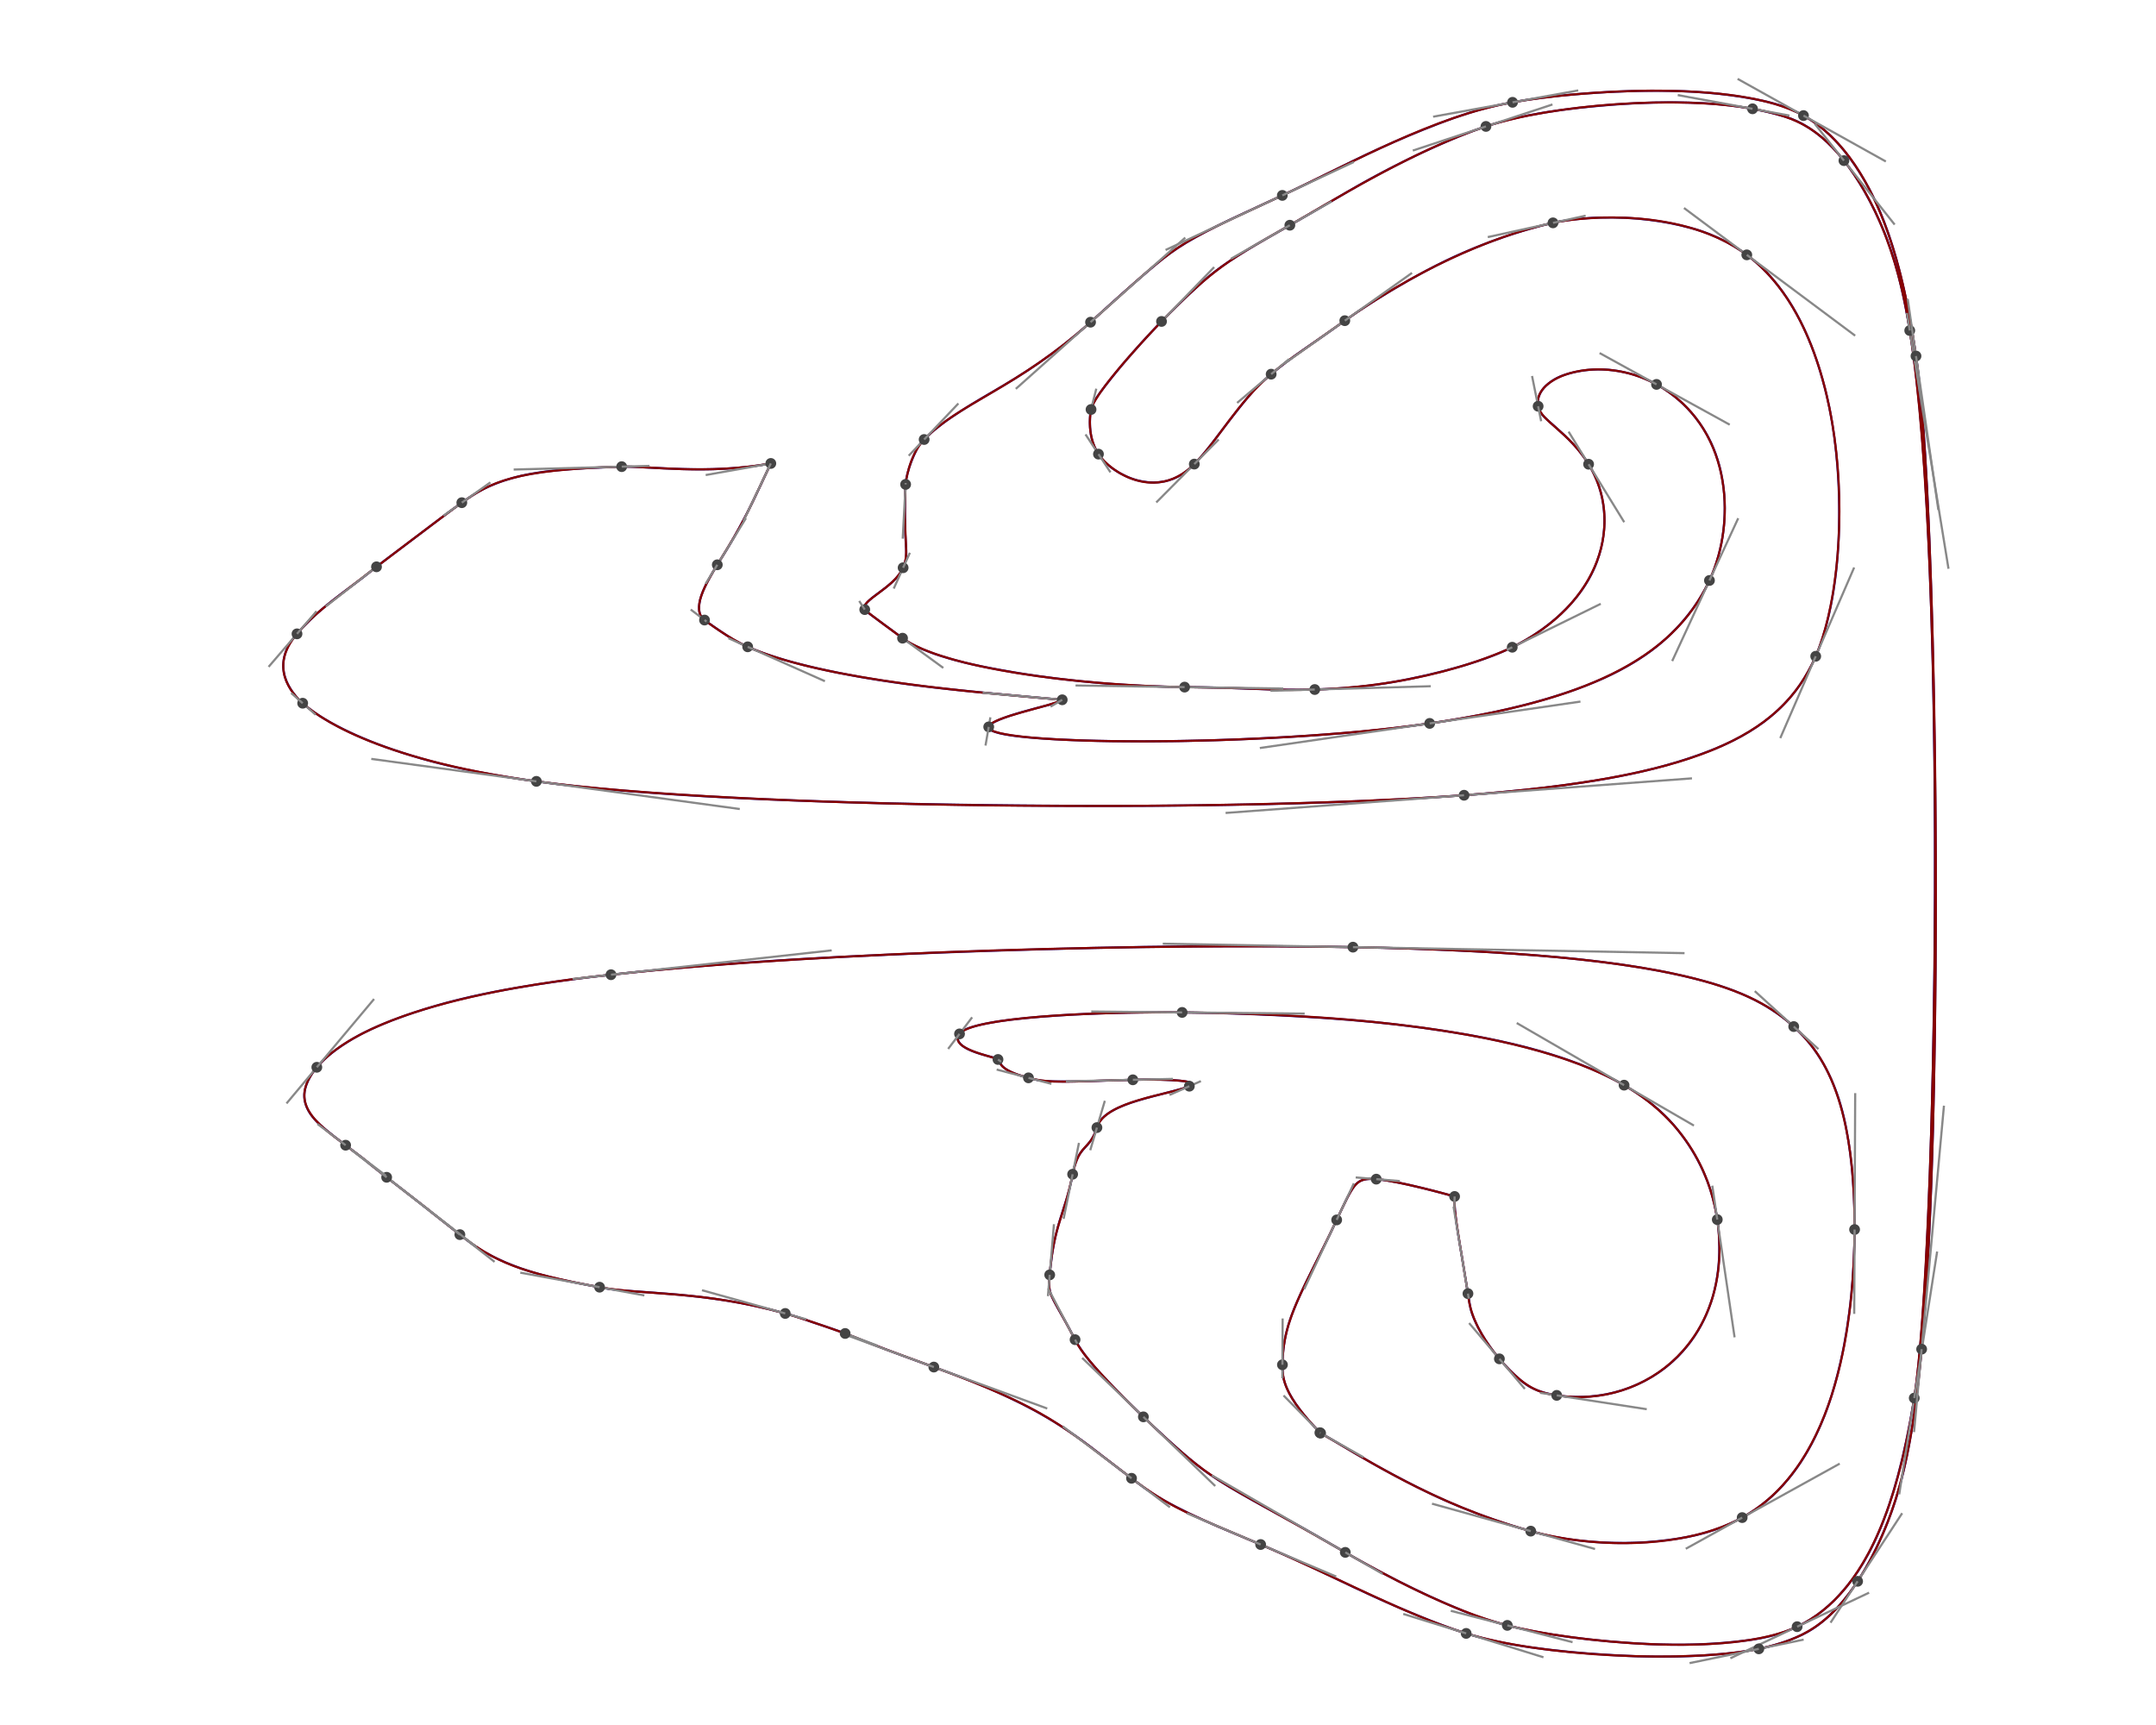 <svg width='800' height='640' xmlns='http://www.w3.org/2000/svg'>
<g transform='translate(0 100) scale(8)'>
  <path d='M61.252,53.963 C61.159,53.868 61.067,53.774 60.979,53.681 C60.891,53.588 60.807,53.496 60.727,53.405 C60.646,53.314 60.57,53.223 60.497,53.134 C60.424,53.044 60.354,52.955 60.288,52.867 C60.222,52.78 60.159,52.693 60.099,52.606 C60.039,52.52 59.984,52.433 59.932,52.348 C59.88,52.262 59.832,52.177 59.788,52.093 C59.744,52.008 59.705,51.924 59.67,51.841 C59.635,51.757 59.605,51.675 59.58,51.592 C59.554,51.51 59.534,51.428 59.519,51.347 C59.504,51.265 59.495,51.184 59.49,51.103 C59.485,51.022 59.483,50.942 59.482,50.861 C59.482,50.781 59.483,50.7 59.486,50.62 C59.488,50.54 59.493,50.46 59.499,50.379 C59.505,50.299 59.512,50.219 59.521,50.138 C59.529,50.057 59.539,49.976 59.551,49.895 C59.562,49.813 59.575,49.732 59.59,49.65 C59.604,49.569 59.621,49.487 59.639,49.406 C59.657,49.325 59.677,49.244 59.698,49.164 C59.719,49.084 59.742,49.003 59.766,48.923 C59.791,48.844 59.817,48.764 59.844,48.685 C59.871,48.605 59.899,48.526 59.928,48.447 C59.958,48.369 59.988,48.29 60.02,48.212 C60.051,48.133 60.084,48.055 60.117,47.977 C60.15,47.898 60.184,47.82 60.219,47.742 C60.253,47.664 60.289,47.585 60.324,47.507 C60.36,47.429 60.397,47.351 60.434,47.272 C60.47,47.194 60.508,47.116 60.545,47.038 C60.583,46.96 60.621,46.882 60.659,46.804 C60.697,46.726 60.735,46.649 60.774,46.571 C60.812,46.493 60.851,46.416 60.889,46.339 C60.928,46.261 60.966,46.184 61.005,46.107 C61.044,46.03 61.082,45.953 61.121,45.876 C61.159,45.799 61.198,45.722 61.236,45.646 C61.275,45.569 61.313,45.493 61.351,45.416 C61.389,45.34 61.427,45.264 61.464,45.187 C61.502,45.111 61.539,45.035 61.577,44.959 C61.614,44.883 61.65,44.807 61.687,44.732 C61.723,44.656 61.759,44.581 61.795,44.506 C61.831,44.43 61.867,44.356 61.902,44.281 C61.937,44.207 61.972,44.133 62.006,44.059 C62.041,43.986 62.075,43.912 62.109,43.84 C62.143,43.767 62.177,43.695 62.211,43.623 C62.245,43.552 62.278,43.481 62.312,43.411 C62.345,43.341 62.379,43.272 62.412,43.204 C62.446,43.137 62.479,43.07 62.513,43.005 C62.547,42.94 62.581,42.877 62.616,42.816 C62.65,42.755 62.686,42.696 62.723,42.64 C62.76,42.584 62.798,42.531 62.839,42.483 C62.879,42.434 62.923,42.39 62.971,42.351 C63.018,42.313 63.071,42.28 63.129,42.254 C63.188,42.227 63.254,42.208 63.326,42.195 C63.399,42.182 63.48,42.175 63.567,42.174 C63.655,42.173 63.75,42.178 63.851,42.186 C63.951,42.195 64.058,42.208 64.169,42.224 C64.28,42.24 64.395,42.259 64.512,42.28 C64.629,42.301 64.749,42.324 64.87,42.349 C64.991,42.373 65.113,42.399 65.237,42.426 C65.36,42.453 65.483,42.481 65.608,42.51 C65.732,42.538 65.856,42.568 65.981,42.598 C66.105,42.629 66.23,42.66 66.354,42.692 C66.478,42.723 66.602,42.755 66.726,42.788 C66.85,42.821 66.974,42.854 67.098,42.887 C67.221,42.92 67.344,42.954 67.467,42.988 C67.465,43.115 67.466,43.245 67.471,43.379 C67.476,43.513 67.486,43.651 67.501,43.794 C67.515,43.936 67.533,44.083 67.554,44.233 C67.575,44.383 67.599,44.536 67.624,44.692 C67.649,44.848 67.676,45.007 67.703,45.168 C67.73,45.328 67.757,45.492 67.784,45.656 C67.812,45.82 67.839,45.986 67.867,46.152 C67.894,46.318 67.921,46.484 67.949,46.651 C67.976,46.819 68.003,46.986 68.031,47.153 C68.058,47.321 68.086,47.488 68.113,47.655 C68.141,47.822 68.167,47.986 68.203,48.158 C68.24,48.33 68.309,48.526 68.398,48.729 C68.486,48.932 68.592,49.138 68.71,49.342 C68.828,49.546 68.958,49.747 69.097,49.942 C69.236,50.138 69.384,50.328 69.538,50.512 C69.693,50.695 69.855,50.871 70.022,51.04 C70.19,51.21 70.365,51.371 70.548,51.525 C70.73,51.679 70.921,51.805 71.118,51.898 C71.315,51.991 71.516,52.061 71.719,52.114 C71.922,52.167 72.126,52.204 72.325,52.23 C72.524,52.257 72.719,52.274 72.91,52.282 C73.1,52.29 73.285,52.29 73.466,52.282 C73.647,52.275 73.823,52.26 73.995,52.24 C74.167,52.22 74.335,52.194 74.499,52.163 C74.663,52.131 74.822,52.094 74.976,52.052 C75.131,52.01 75.282,51.963 75.427,51.911 C75.573,51.86 75.715,51.804 75.852,51.745 C75.99,51.685 76.123,51.622 76.252,51.556 C76.381,51.489 76.505,51.419 76.626,51.347 C76.746,51.274 76.863,51.198 76.976,51.12 C77.088,51.042 77.197,50.961 77.301,50.878 C77.405,50.795 77.505,50.71 77.6,50.623 C77.756,50.479 77.903,50.332 78.041,50.179 C78.178,50.026 78.306,49.868 78.426,49.707 C78.545,49.545 78.655,49.379 78.757,49.21 C78.858,49.041 78.951,48.869 79.036,48.693 C79.121,48.518 79.198,48.34 79.266,48.16 C79.335,47.98 79.395,47.797 79.448,47.613 C79.5,47.429 79.546,47.243 79.584,47.055 C79.622,46.867 79.653,46.678 79.677,46.488 C79.701,46.298 79.719,46.107 79.731,45.915 C79.742,45.722 79.748,45.529 79.747,45.336 C79.746,45.143 79.739,44.952 79.726,44.762 C79.713,44.572 79.695,44.384 79.67,44.197 C79.646,44.011 79.615,43.826 79.579,43.644 C79.543,43.461 79.502,43.28 79.454,43.102 C79.407,42.923 79.354,42.746 79.295,42.572 C79.235,42.397 79.171,42.225 79.1,42.055 C79.03,41.885 78.954,41.717 78.872,41.551 C78.791,41.386 78.704,41.223 78.612,41.062 C78.52,40.901 78.422,40.743 78.319,40.587 C78.216,40.431 78.107,40.277 77.992,40.125 C77.877,39.972 77.756,39.821 77.626,39.671 C77.497,39.522 77.358,39.374 77.208,39.228 C77.059,39.082 76.899,38.938 76.729,38.796 C76.559,38.654 76.378,38.514 76.186,38.377 C75.994,38.24 75.791,38.105 75.575,37.973 C75.36,37.841 75.132,37.711 74.892,37.585 C74.652,37.459 74.399,37.335 74.132,37.215 C73.865,37.095 73.585,36.978 73.29,36.864 C72.995,36.75 72.685,36.64 72.359,36.532 C72.034,36.425 71.692,36.32 71.334,36.22 C70.975,36.119 70.6,36.021 70.205,35.927 C69.811,35.834 69.397,35.743 68.965,35.657 C68.644,35.592 68.314,35.531 67.976,35.472 C67.639,35.413 67.297,35.357 66.95,35.304 C66.603,35.251 66.251,35.2 65.89,35.152 C65.529,35.103 65.165,35.057 64.801,35.015 C64.437,34.973 64.072,34.934 63.708,34.898 C63.343,34.862 62.979,34.829 62.615,34.799 C62.251,34.769 61.888,34.742 61.526,34.717 C61.163,34.691 60.802,34.668 60.443,34.647 C60.083,34.626 59.725,34.606 59.369,34.589 C59.013,34.571 58.659,34.555 58.308,34.541 C57.956,34.527 57.607,34.515 57.26,34.504 C56.914,34.493 56.57,34.484 56.23,34.476 C55.89,34.469 55.554,34.463 55.225,34.458 C54.897,34.454 54.577,34.451 54.266,34.449 C53.955,34.448 53.652,34.449 53.359,34.45 C53.066,34.452 52.781,34.455 52.506,34.46 C52.231,34.464 51.965,34.47 51.708,34.476 C51.451,34.483 51.203,34.491 50.964,34.5 C50.725,34.509 50.494,34.519 50.273,34.529 C50.051,34.539 49.838,34.55 49.634,34.561 C49.429,34.573 49.232,34.584 49.044,34.597 C48.855,34.609 48.674,34.622 48.501,34.635 C48.328,34.648 48.162,34.661 48.003,34.675 C47.844,34.689 47.693,34.703 47.548,34.718 C47.403,34.732 47.264,34.747 47.132,34.762 C47,34.777 46.875,34.792 46.755,34.807 C46.635,34.823 46.521,34.839 46.413,34.854 C46.305,34.87 46.202,34.886 46.105,34.902 C46.008,34.919 45.916,34.935 45.829,34.951 C45.742,34.968 45.66,34.984 45.583,35.001 C45.506,35.018 45.433,35.035 45.365,35.052 C45.297,35.069 45.234,35.086 45.174,35.103 C45.115,35.12 45.06,35.137 45.007,35.155 C44.955,35.172 44.907,35.189 44.862,35.207 C44.773,35.243 44.697,35.278 44.642,35.317 C44.587,35.356 44.546,35.397 44.515,35.436 C44.483,35.476 44.461,35.514 44.446,35.552 C44.432,35.59 44.426,35.627 44.427,35.663 C44.428,35.7 44.435,35.735 44.449,35.77 C44.463,35.804 44.483,35.838 44.509,35.871 C44.534,35.905 44.566,35.937 44.602,35.968 C44.638,36 44.68,36.031 44.726,36.061 C44.772,36.091 44.823,36.12 44.879,36.148 C44.935,36.177 44.995,36.204 45.06,36.231 C45.125,36.258 45.194,36.285 45.267,36.31 C45.341,36.336 45.418,36.361 45.5,36.385 C45.581,36.41 45.665,36.434 45.752,36.457 C45.839,36.48 45.928,36.503 46.009,36.526 C46.09,36.55 46.163,36.573 46.221,36.598 C46.279,36.623 46.314,36.648 46.324,36.674 C46.334,36.7 46.344,36.726 46.356,36.752 C46.368,36.777 46.381,36.803 46.397,36.827 C46.413,36.852 46.431,36.877 46.451,36.901 C46.471,36.925 46.494,36.949 46.518,36.972 C46.543,36.995 46.57,37.018 46.6,37.041 C46.63,37.063 46.662,37.085 46.696,37.106 C46.731,37.128 46.767,37.149 46.807,37.17 C46.846,37.19 46.888,37.211 46.931,37.23 C46.975,37.25 47.021,37.269 47.069,37.288 C47.117,37.307 47.168,37.326 47.22,37.344 C47.272,37.362 47.326,37.379 47.381,37.396 C47.437,37.414 47.494,37.43 47.553,37.447 C47.612,37.463 47.672,37.479 47.733,37.495 C47.794,37.511 47.856,37.526 47.918,37.541 C47.98,37.556 48.04,37.571 48.105,37.585 C48.137,37.592 48.173,37.598 48.213,37.604 C48.252,37.61 48.296,37.616 48.343,37.621 C48.39,37.626 48.441,37.63 48.495,37.634 C48.549,37.638 48.607,37.641 48.669,37.644 C48.73,37.647 48.795,37.65 48.864,37.652 C48.932,37.654 49.005,37.655 49.081,37.656 C49.157,37.657 49.236,37.658 49.319,37.658 C49.402,37.658 49.489,37.658 49.58,37.657 C49.67,37.656 49.765,37.655 49.863,37.654 C49.961,37.652 50.063,37.65 50.169,37.647 C50.275,37.645 50.384,37.642 50.498,37.639 C50.612,37.636 50.73,37.632 50.853,37.628 C50.975,37.624 51.102,37.62 51.233,37.616 C51.363,37.612 51.499,37.607 51.639,37.603 C51.779,37.599 51.924,37.595 52.073,37.591 C52.222,37.586 52.377,37.582 52.535,37.579 C52.693,37.575 52.851,37.572 53.006,37.57 C53.161,37.569 53.313,37.568 53.46,37.569 C53.606,37.569 53.746,37.572 53.882,37.574 C53.95,37.576 54.014,37.578 54.076,37.58 C54.139,37.582 54.2,37.585 54.259,37.588 C54.317,37.59 54.374,37.594 54.428,37.597 C54.482,37.6 54.534,37.604 54.584,37.608 C54.634,37.612 54.681,37.616 54.726,37.62 C54.771,37.625 54.814,37.629 54.854,37.634 C54.894,37.639 54.931,37.644 54.966,37.65 C55.001,37.655 55.033,37.661 55.062,37.666 C55.092,37.672 55.119,37.678 55.143,37.684 C55.166,37.691 55.188,37.697 55.206,37.704 C55.224,37.711 55.24,37.718 55.252,37.725 C55.265,37.732 55.274,37.739 55.281,37.747 C55.288,37.754 55.291,37.762 55.292,37.77 C55.293,37.778 55.291,37.786 55.285,37.795 C55.28,37.803 55.272,37.812 55.26,37.821 C55.249,37.83 55.235,37.839 55.217,37.849 C55.2,37.858 55.18,37.868 55.157,37.878 C55.133,37.888 55.107,37.898 55.078,37.909 C55.049,37.92 55.016,37.931 54.981,37.942 C54.946,37.953 54.908,37.965 54.867,37.977 C54.826,37.989 54.783,38.002 54.736,38.015 C54.69,38.027 54.641,38.041 54.589,38.055 C54.537,38.068 54.483,38.083 54.426,38.098 C54.369,38.113 54.309,38.128 54.247,38.144 C54.186,38.16 54.121,38.176 54.055,38.194 C53.988,38.211 53.92,38.229 53.848,38.248 C53.789,38.263 53.725,38.279 53.661,38.296 C53.596,38.313 53.529,38.33 53.461,38.348 C53.393,38.366 53.323,38.384 53.252,38.403 C53.182,38.422 53.111,38.442 53.04,38.462 C52.969,38.482 52.898,38.503 52.827,38.524 C52.757,38.545 52.687,38.567 52.618,38.589 C52.549,38.611 52.482,38.633 52.415,38.656 C52.349,38.679 52.284,38.702 52.221,38.726 C52.158,38.75 52.096,38.775 52.037,38.799 C51.977,38.824 51.92,38.85 51.864,38.875 C51.809,38.901 51.755,38.927 51.704,38.954 C51.653,38.981 51.604,39.008 51.557,39.035 C51.51,39.063 51.466,39.091 51.423,39.12 C51.38,39.149 51.34,39.178 51.301,39.208 C51.263,39.237 51.227,39.268 51.193,39.299 C51.159,39.329 51.128,39.361 51.099,39.392 C51.07,39.424 51.044,39.457 51.02,39.489 C50.996,39.522 50.975,39.555 50.957,39.589 C50.938,39.623 50.923,39.657 50.91,39.691 C50.897,39.725 50.888,39.76 50.877,39.795 C50.867,39.83 50.855,39.866 50.843,39.902 C50.83,39.938 50.816,39.974 50.801,40.01 C50.785,40.047 50.769,40.084 50.751,40.121 C50.732,40.158 50.713,40.196 50.692,40.234 C50.67,40.272 50.647,40.31 50.623,40.349 C50.598,40.388 50.571,40.427 50.541,40.467 C50.48,40.547 50.41,40.628 50.333,40.71 C50.256,40.792 50.182,40.875 50.12,40.962 C50.058,41.049 50.007,41.139 49.966,41.234 C49.924,41.328 49.888,41.428 49.856,41.532 C49.823,41.637 49.795,41.747 49.771,41.863 C49.746,41.978 49.723,42.1 49.698,42.227 C49.672,42.353 49.643,42.486 49.608,42.624 C49.573,42.762 49.533,42.906 49.488,43.056 C49.442,43.207 49.39,43.364 49.336,43.529 C49.282,43.693 49.228,43.862 49.176,44.033 C49.124,44.204 49.073,44.38 49.026,44.56 C48.979,44.74 48.936,44.926 48.896,45.118 C48.857,45.31 48.823,45.508 48.793,45.706 C48.764,45.905 48.739,46.105 48.718,46.305 C48.697,46.506 48.68,46.708 48.667,46.912 C48.654,47.116 48.666,47.318 48.742,47.518 C48.818,47.719 48.926,47.922 49.046,48.136 C49.166,48.349 49.296,48.575 49.431,48.817 C49.566,49.06 49.705,49.321 49.851,49.604 C49.997,49.887 50.212,50.213 50.519,50.591 C50.826,50.969 51.204,51.372 51.588,51.769 C51.973,52.166 52.372,52.567 52.79,52.974 C53.208,53.382 53.647,53.797 54.111,54.219 C54.575,54.641 55.058,55.074 55.6,55.499 C56.141,55.925 56.785,56.327 57.484,56.729 C58.182,57.131 58.931,57.537 59.721,57.971 C60.512,58.404 61.346,58.882 62.205,59.382 C63.065,59.882 63.942,60.365 64.872,60.836 C65.801,61.307 66.794,61.77 67.873,62.211 C68.951,62.652 70.177,62.992 71.527,63.224 C72.878,63.457 74.326,63.617 75.836,63.712 C77.346,63.807 78.914,63.811 80.504,63.64 C82.094,63.468 83.637,63.162 85.106,61.689 C86.575,60.215 87.888,57.773 88.762,52.49 C89.637,47.208 89.989,28.508 89.578,15.888 C89.168,3.267 88.181,-0.194 86.958,-2.716 C85.734,-5.238 84.289,-6.623 82.843,-7.073 C81.398,-7.523 79.89,-7.693 78.429,-7.738 C76.968,-7.783 75.559,-7.717 74.22,-7.598 C72.881,-7.48 71.617,-7.309 70.456,-7.058 C69.295,-6.806 68.278,-6.432 67.345,-6.039 C66.413,-5.647 65.566,-5.247 64.772,-4.843 C63.977,-4.44 63.231,-4.032 62.507,-3.61 C61.783,-3.189 61.087,-2.776 60.434,-2.402 C59.78,-2.028 59.166,-1.681 58.592,-1.348 C58.017,-1.016 57.484,-0.692 56.998,-0.368 C56.512,-0.044 56.089,0.289 55.717,0.625 C55.346,0.962 54.999,1.289 54.673,1.607 C54.347,1.924 54.042,2.232 53.755,2.53 C53.468,2.829 53.199,3.118 52.945,3.398 C52.691,3.678 52.451,3.95 52.226,4.213 C51.999,4.478 51.786,4.734 51.581,4.99 C51.375,5.246 51.181,5.493 51.012,5.725 C50.844,5.958 50.715,6.175 50.645,6.362 C50.575,6.549 50.566,6.71 50.558,6.864 C50.551,7.018 50.551,7.164 50.559,7.301 C50.567,7.438 50.583,7.568 50.606,7.691 C50.629,7.813 50.66,7.929 50.697,8.039 C50.734,8.149 50.778,8.254 50.829,8.353 C50.879,8.452 50.937,8.545 51,8.633 C51.063,8.721 51.132,8.804 51.206,8.882 C51.28,8.96 51.359,9.032 51.441,9.1 C51.523,9.168 51.609,9.232 51.695,9.29 C51.782,9.349 51.869,9.402 51.957,9.452 C52.045,9.501 52.134,9.546 52.222,9.586 C52.311,9.627 52.4,9.663 52.488,9.694 C52.576,9.726 52.664,9.754 52.752,9.777 C52.839,9.8 52.926,9.819 53.012,9.834 C53.098,9.849 53.183,9.86 53.267,9.867 C53.351,9.874 53.434,9.877 53.515,9.877 C53.596,9.876 53.676,9.872 53.754,9.864 C53.833,9.856 53.909,9.845 53.985,9.831 C54.06,9.816 54.134,9.798 54.206,9.776 C54.278,9.755 54.348,9.73 54.417,9.703 C54.485,9.675 54.552,9.644 54.618,9.611 C54.683,9.577 54.747,9.541 54.81,9.502 C54.872,9.462 54.933,9.42 54.993,9.376 C55.053,9.331 55.111,9.284 55.168,9.235 C55.226,9.185 55.281,9.134 55.337,9.079 C55.392,9.025 55.448,8.968 55.504,8.909 C55.56,8.849 55.616,8.787 55.673,8.723 C55.73,8.658 55.787,8.591 55.845,8.521 C55.903,8.452 55.962,8.38 56.022,8.305 C56.081,8.23 56.142,8.153 56.204,8.074 C56.266,7.994 56.329,7.912 56.393,7.828 C56.457,7.743 56.523,7.656 56.59,7.567 C56.658,7.477 56.727,7.385 56.799,7.291 C56.87,7.197 56.945,7.099 57.022,7 C57.099,6.9 57.178,6.799 57.259,6.695 C57.339,6.592 57.422,6.487 57.507,6.381 C57.592,6.275 57.679,6.167 57.768,6.059 C57.858,5.95 57.95,5.84 58.047,5.729 C58.143,5.619 58.248,5.507 58.363,5.393 C58.477,5.28 58.601,5.165 58.732,5.049 C58.863,4.933 59.002,4.815 59.148,4.696 C59.294,4.577 59.447,4.457 59.606,4.336 C59.765,4.214 59.93,4.092 60.101,3.968 C60.273,3.845 60.45,3.72 60.633,3.595 C60.815,3.47 61.002,3.343 61.192,3.21 C61.383,3.077 61.58,2.939 61.783,2.795 C61.986,2.651 62.196,2.499 62.413,2.345 C62.63,2.191 62.854,2.037 63.085,1.882 C63.317,1.728 63.555,1.573 63.801,1.418 C64.047,1.263 64.3,1.108 64.559,0.953 C64.819,0.798 65.086,0.643 65.359,0.489 C65.633,0.335 65.914,0.18 66.196,0.031 C66.478,-0.118 66.758,-0.26 67.042,-0.397 C67.326,-0.534 67.614,-0.666 67.906,-0.793 C68.199,-0.92 68.495,-1.042 68.793,-1.158 C69.091,-1.274 69.392,-1.385 69.695,-1.49 C69.997,-1.595 70.302,-1.694 70.609,-1.787 C70.916,-1.88 71.224,-1.966 71.534,-2.046 C71.843,-2.126 72.154,-2.198 72.463,-2.249 C72.773,-2.3 73.079,-2.336 73.382,-2.361 C73.684,-2.387 73.983,-2.404 74.277,-2.411 C74.664,-2.419 75.041,-2.415 75.408,-2.397 C75.775,-2.38 76.132,-2.349 76.479,-2.307 C76.825,-2.265 77.162,-2.211 77.488,-2.147 C77.814,-2.083 78.13,-2.009 78.435,-1.925 C78.74,-1.841 79.027,-1.745 79.299,-1.637 C79.57,-1.529 79.827,-1.41 80.072,-1.281 C80.316,-1.151 80.547,-1.011 80.767,-0.862 C80.986,-0.712 81.195,-0.552 81.393,-0.383 C81.591,-0.214 81.778,-0.035 81.956,0.152 C82.134,0.339 82.302,0.535 82.462,0.737 C82.621,0.94 82.772,1.151 82.915,1.368 C83.058,1.585 83.193,1.81 83.32,2.041 C83.448,2.271 83.568,2.509 83.681,2.752 C83.795,2.996 83.901,3.245 84.002,3.501 C84.102,3.756 84.196,4.017 84.285,4.283 C84.373,4.549 84.456,4.82 84.533,5.096 C84.61,5.372 84.682,5.652 84.748,5.937 C84.814,6.222 84.874,6.511 84.927,6.806 C84.981,7.1 85.028,7.4 85.07,7.703 C85.112,8.007 85.148,8.313 85.178,8.621 C85.209,8.93 85.234,9.24 85.253,9.553 C85.273,9.865 85.287,10.179 85.296,10.493 C85.304,10.808 85.308,11.122 85.306,11.433 C85.304,11.744 85.297,12.05 85.285,12.348 C85.273,12.647 85.256,12.939 85.234,13.224 C85.213,13.509 85.186,13.789 85.155,14.062 C85.123,14.334 85.087,14.601 85.046,14.863 C85.005,15.124 84.959,15.379 84.908,15.629 C84.857,15.879 84.801,16.123 84.741,16.362 C84.68,16.6 84.614,16.833 84.542,17.06 C84.47,17.287 84.392,17.508 84.305,17.724 C84.218,17.94 84.124,18.151 84.021,18.356 C83.917,18.561 83.806,18.76 83.686,18.953 C83.567,19.146 83.438,19.333 83.301,19.514 C83.163,19.695 83.016,19.871 82.859,20.04 C82.702,20.21 82.535,20.374 82.357,20.533 C82.179,20.692 81.99,20.845 81.79,20.994 C81.589,21.142 81.376,21.285 81.15,21.423 C80.924,21.562 80.685,21.695 80.431,21.823 C80.178,21.952 79.909,22.075 79.625,22.194 C79.341,22.313 79.041,22.427 78.731,22.536 C78.422,22.646 78.103,22.751 77.775,22.85 C77.446,22.949 77.109,23.043 76.761,23.131 C76.414,23.219 76.057,23.303 75.69,23.381 C75.323,23.459 74.947,23.533 74.56,23.602 C74.174,23.671 73.777,23.736 73.371,23.796 C72.964,23.857 72.548,23.915 72.121,23.969 C71.694,24.023 71.257,24.074 70.809,24.122 C70.361,24.169 69.902,24.214 69.433,24.256 C68.964,24.299 68.483,24.338 67.993,24.375 C67.503,24.411 67.006,24.446 66.507,24.477 C66.007,24.509 65.504,24.538 64.998,24.565 C64.491,24.592 63.981,24.616 63.468,24.639 C62.955,24.661 62.439,24.681 61.919,24.699 C61.4,24.717 60.878,24.734 60.352,24.749 C59.827,24.764 59.299,24.778 58.769,24.79 C58.238,24.802 57.704,24.813 57.169,24.823 C56.633,24.833 56.094,24.841 55.559,24.848 C55.291,24.851 55.023,24.854 54.755,24.857 C54.488,24.86 54.22,24.862 53.953,24.865 C53.686,24.867 53.42,24.869 53.153,24.87 C52.887,24.871 52.621,24.873 52.355,24.873 C52.09,24.874 51.824,24.875 51.559,24.875 C51.294,24.875 51.03,24.875 50.765,24.874 C50.501,24.874 50.237,24.873 49.974,24.872 C49.711,24.871 49.448,24.87 49.185,24.869 C48.922,24.868 48.66,24.866 48.399,24.864 C48.137,24.862 47.876,24.86 47.615,24.858 C47.354,24.856 47.094,24.854 46.834,24.851 C46.574,24.848 46.315,24.845 46.056,24.842 C45.797,24.839 45.537,24.836 45.279,24.832 C45.02,24.829 44.763,24.825 44.506,24.821 C44.25,24.817 43.995,24.813 43.741,24.809 C43.487,24.804 43.233,24.8 42.981,24.795 C42.729,24.79 42.479,24.785 42.229,24.779 C41.979,24.774 41.73,24.769 41.482,24.763 C41.235,24.757 40.988,24.751 40.743,24.745 C40.497,24.739 40.252,24.732 40.009,24.725 C39.765,24.719 39.523,24.712 39.281,24.705 C39.04,24.698 38.799,24.69 38.56,24.682 C38.32,24.675 38.081,24.667 37.843,24.658 C37.605,24.65 37.367,24.642 37.13,24.633 C36.892,24.624 36.653,24.615 36.413,24.605 C36.173,24.596 35.934,24.586 35.697,24.576 C35.46,24.566 35.225,24.555 34.991,24.545 C34.758,24.534 34.526,24.523 34.296,24.512 C34.066,24.501 33.838,24.489 33.612,24.477 C33.386,24.465 33.162,24.453 32.94,24.441 C32.718,24.429 32.499,24.416 32.281,24.403 C32.063,24.39 31.848,24.377 31.635,24.363 C31.421,24.35 31.21,24.336 31.001,24.322 C30.792,24.308 30.585,24.293 30.38,24.279 C30.176,24.264 29.973,24.249 29.773,24.234 C29.572,24.219 29.374,24.203 29.178,24.187 C28.981,24.172 28.787,24.156 28.595,24.139 C28.404,24.123 28.214,24.106 28.027,24.089 C27.84,24.072 27.655,24.055 27.473,24.037 C27.29,24.019 27.11,24.001 26.931,23.982 C26.752,23.964 26.576,23.945 26.401,23.925 C26.226,23.905 26.053,23.885 25.881,23.865 C25.71,23.844 25.54,23.823 25.372,23.802 C25.203,23.78 25.036,23.758 24.871,23.736 C24.705,23.713 24.541,23.69 24.378,23.666 C24.215,23.643 24.053,23.618 23.893,23.594 C23.732,23.569 23.573,23.544 23.414,23.518 C23.256,23.492 23.099,23.465 22.943,23.438 C22.787,23.411 22.632,23.383 22.478,23.355 C22.324,23.326 22.172,23.297 22.02,23.267 C21.869,23.237 21.719,23.207 21.57,23.176 C21.422,23.144 21.274,23.112 21.128,23.079 C20.982,23.047 20.838,23.013 20.694,22.979 C20.551,22.944 20.409,22.909 20.268,22.873 C20.127,22.837 19.988,22.8 19.851,22.762 C19.713,22.724 19.576,22.686 19.442,22.647 C19.307,22.607 19.174,22.568 19.042,22.527 C18.91,22.487 18.78,22.446 18.652,22.405 C18.523,22.364 18.396,22.322 18.271,22.279 C18.146,22.237 18.022,22.194 17.9,22.15 C17.779,22.106 17.659,22.062 17.54,22.018 C17.422,21.973 17.306,21.928 17.191,21.882 C17.077,21.836 16.964,21.79 16.853,21.743 C16.743,21.697 16.634,21.649 16.527,21.602 C16.42,21.554 16.315,21.506 16.212,21.458 C16.108,21.409 16.007,21.36 15.907,21.31 C15.807,21.26 15.708,21.21 15.612,21.159 C15.515,21.108 15.421,21.056 15.328,21.004 C15.235,20.951 15.144,20.898 15.056,20.845 C14.967,20.791 14.88,20.737 14.796,20.682 C14.712,20.627 14.629,20.571 14.55,20.515 C14.47,20.458 14.393,20.401 14.318,20.344 C14.244,20.286 14.172,20.228 14.103,20.169 C14.034,20.11 13.968,20.05 13.906,19.989 C13.844,19.929 13.787,19.868 13.735,19.806 C13.683,19.744 13.634,19.681 13.588,19.618 C13.559,19.579 13.533,19.54 13.507,19.501 C13.481,19.462 13.457,19.423 13.434,19.384 C13.411,19.344 13.389,19.305 13.369,19.266 C13.349,19.227 13.33,19.188 13.312,19.148 C13.294,19.109 13.278,19.069 13.263,19.03 C13.248,18.991 13.234,18.951 13.222,18.912 C13.21,18.872 13.199,18.833 13.189,18.793 C13.18,18.754 13.171,18.715 13.165,18.675 C13.152,18.596 13.143,18.517 13.14,18.438 C13.137,18.358 13.139,18.279 13.147,18.2 C13.154,18.121 13.167,18.042 13.185,17.963 C13.203,17.884 13.227,17.805 13.256,17.726 C13.285,17.648 13.319,17.569 13.358,17.49 C13.397,17.412 13.442,17.334 13.493,17.258 C13.543,17.182 13.599,17.107 13.659,17.035 C13.719,16.962 13.78,16.891 13.841,16.822 C13.902,16.753 13.963,16.685 14.024,16.619 C14.086,16.553 14.148,16.488 14.21,16.425 C14.272,16.362 14.334,16.301 14.396,16.24 C14.458,16.18 14.521,16.121 14.584,16.063 C14.646,16.005 14.709,15.948 14.772,15.893 C14.835,15.837 14.898,15.782 14.961,15.729 C15.024,15.675 15.087,15.623 15.15,15.571 C15.213,15.519 15.276,15.468 15.339,15.418 C15.402,15.368 15.464,15.318 15.527,15.269 C15.59,15.22 15.653,15.172 15.715,15.124 C15.778,15.076 15.84,15.029 15.902,14.982 C15.964,14.936 16.026,14.889 16.088,14.843 C16.15,14.797 16.211,14.751 16.273,14.706 C16.334,14.66 16.395,14.615 16.456,14.57 C16.517,14.524 16.577,14.479 16.637,14.434 C16.698,14.389 16.758,14.344 16.817,14.298 C16.877,14.252 16.936,14.204 16.995,14.157 C17.054,14.11 17.113,14.063 17.171,14.017 C17.23,13.971 17.288,13.925 17.346,13.879 C17.403,13.833 17.46,13.789 17.517,13.745 C17.573,13.701 17.628,13.658 17.683,13.616 C17.738,13.574 17.793,13.532 17.847,13.491 C17.901,13.45 17.955,13.409 18.008,13.369 C18.062,13.329 18.115,13.289 18.167,13.249 C18.22,13.209 18.273,13.17 18.325,13.13 C18.377,13.091 18.429,13.052 18.481,13.013 C18.532,12.974 18.584,12.935 18.635,12.897 C18.687,12.858 18.738,12.82 18.789,12.781 C18.84,12.743 18.891,12.704 18.942,12.666 C18.992,12.628 19.043,12.59 19.094,12.552 C19.144,12.514 19.194,12.476 19.245,12.438 C19.295,12.4 19.345,12.362 19.395,12.324 C19.445,12.286 19.495,12.248 19.545,12.211 C19.594,12.173 19.644,12.135 19.694,12.098 C19.744,12.06 19.793,12.023 19.843,11.985 C19.892,11.948 19.942,11.91 19.991,11.873 C20.04,11.835 20.09,11.798 20.139,11.761 C20.188,11.724 20.237,11.686 20.287,11.649 C20.336,11.612 20.385,11.575 20.434,11.538 C20.483,11.501 20.532,11.465 20.581,11.428 C20.63,11.391 20.679,11.354 20.728,11.318 C20.777,11.281 20.826,11.245 20.875,11.209 C20.924,11.173 20.973,11.137 21.022,11.101 C21.071,11.065 21.119,11.029 21.168,10.994 C21.217,10.959 21.266,10.923 21.315,10.888 C21.364,10.853 21.413,10.818 21.462,10.784 C21.511,10.749 21.559,10.715 21.608,10.68 C21.657,10.646 21.706,10.613 21.756,10.579 C21.805,10.546 21.854,10.514 21.904,10.482 C21.954,10.45 22.004,10.418 22.054,10.388 C22.104,10.357 22.155,10.328 22.206,10.299 C22.257,10.27 22.309,10.241 22.361,10.214 C22.413,10.186 22.467,10.16 22.521,10.134 C22.575,10.108 22.629,10.083 22.683,10.058 C22.737,10.034 22.791,10.01 22.846,9.987 C22.9,9.965 22.955,9.942 23.01,9.921 C23.064,9.9 23.119,9.879 23.174,9.859 C23.229,9.84 23.285,9.82 23.34,9.802 C23.396,9.783 23.452,9.765 23.508,9.747 C23.564,9.73 23.62,9.713 23.677,9.697 C23.733,9.68 23.79,9.665 23.847,9.649 C23.904,9.634 23.961,9.619 24.019,9.605 C24.076,9.591 24.134,9.578 24.192,9.564 C24.25,9.551 24.309,9.539 24.367,9.526 C24.426,9.514 24.485,9.503 24.544,9.491 C24.603,9.48 24.663,9.469 24.722,9.459 C24.782,9.448 24.842,9.438 24.902,9.429 C24.963,9.419 25.023,9.41 25.084,9.401 C25.145,9.393 25.206,9.384 25.267,9.376 C25.329,9.368 25.39,9.36 25.452,9.353 C25.514,9.345 25.576,9.338 25.639,9.331 C25.701,9.325 25.764,9.318 25.827,9.312 C25.89,9.306 25.954,9.3 26.017,9.294 C26.081,9.288 26.145,9.283 26.209,9.278 C26.273,9.272 26.338,9.267 26.403,9.263 C26.468,9.258 26.533,9.253 26.598,9.249 C26.663,9.244 26.729,9.24 26.795,9.236 C26.861,9.232 26.927,9.228 26.994,9.224 C27.061,9.221 27.127,9.217 27.195,9.213 C27.262,9.21 27.329,9.207 27.397,9.203 C27.465,9.2 27.533,9.197 27.601,9.193 C27.669,9.19 27.738,9.187 27.807,9.184 C27.876,9.181 27.945,9.178 28.014,9.175 C28.084,9.172 28.154,9.168 28.224,9.165 C28.294,9.162 28.365,9.159 28.435,9.156 C28.506,9.153 28.577,9.15 28.649,9.148 C28.72,9.145 28.792,9.142 28.864,9.141 C28.935,9.139 29.005,9.14 29.075,9.141 C29.145,9.142 29.215,9.144 29.285,9.146 C29.354,9.148 29.424,9.151 29.494,9.154 C29.564,9.157 29.634,9.16 29.704,9.164 C29.774,9.167 29.844,9.171 29.915,9.175 C29.986,9.178 30.057,9.182 30.129,9.186 C30.2,9.19 30.272,9.194 30.345,9.198 C30.417,9.201 30.49,9.205 30.563,9.209 C30.636,9.213 30.71,9.216 30.784,9.22 C30.858,9.224 30.933,9.227 31.008,9.23 C31.083,9.234 31.158,9.237 31.234,9.24 C31.31,9.243 31.386,9.246 31.463,9.248 C31.54,9.251 31.617,9.253 31.695,9.255 C31.772,9.257 31.85,9.259 31.929,9.26 C32.008,9.262 32.087,9.263 32.166,9.264 C32.246,9.265 32.326,9.265 32.406,9.266 C32.487,9.266 32.568,9.265 32.649,9.265 C32.73,9.264 32.812,9.263 32.894,9.262 C32.977,9.26 33.059,9.258 33.142,9.256 C33.225,9.253 33.309,9.25 33.393,9.247 C33.477,9.243 33.561,9.239 33.646,9.235 C33.73,9.23 33.816,9.225 33.901,9.219 C33.987,9.213 34.073,9.207 34.159,9.2 C34.246,9.193 34.333,9.185 34.42,9.177 C34.507,9.168 34.595,9.159 34.682,9.15 C34.77,9.14 34.858,9.129 34.947,9.118 C35.035,9.106 35.124,9.094 35.213,9.081 C35.303,9.068 35.392,9.054 35.482,9.04 C35.571,9.025 35.661,9.009 35.752,8.993 C35.713,9.075 35.674,9.156 35.636,9.237 C35.598,9.318 35.56,9.398 35.523,9.478 C35.486,9.557 35.449,9.636 35.412,9.714 C35.376,9.793 35.339,9.87 35.303,9.947 C35.267,10.024 35.231,10.101 35.195,10.176 C35.16,10.252 35.124,10.327 35.088,10.402 C35.053,10.476 35.017,10.551 34.981,10.625 C34.945,10.7 34.909,10.774 34.873,10.848 C34.836,10.923 34.799,10.997 34.762,11.072 C34.725,11.147 34.687,11.221 34.649,11.297 C34.61,11.372 34.572,11.447 34.532,11.522 C34.493,11.597 34.453,11.672 34.413,11.747 C34.373,11.822 34.332,11.897 34.291,11.973 C34.249,12.049 34.206,12.128 34.163,12.205 C34.12,12.282 34.077,12.359 34.034,12.434 C33.991,12.51 33.947,12.584 33.904,12.658 C33.86,12.732 33.816,12.804 33.773,12.877 C33.729,12.949 33.685,13.021 33.642,13.092 C33.598,13.163 33.554,13.233 33.511,13.303 C33.468,13.373 33.425,13.442 33.382,13.511 C33.339,13.58 33.297,13.649 33.255,13.717 C33.213,13.785 33.172,13.853 33.131,13.921 C33.09,13.988 33.051,14.056 33.012,14.123 C32.973,14.19 32.935,14.257 32.898,14.324 C32.861,14.39 32.825,14.457 32.791,14.523 C32.757,14.589 32.724,14.656 32.693,14.722 C32.662,14.788 32.633,14.853 32.606,14.919 C32.578,14.985 32.554,15.05 32.532,15.115 C32.509,15.181 32.49,15.246 32.474,15.31 C32.458,15.375 32.446,15.439 32.438,15.502 C32.43,15.565 32.425,15.628 32.425,15.689 C32.425,15.75 32.43,15.81 32.44,15.87 C32.45,15.93 32.466,15.99 32.494,16.049 C32.521,16.108 32.563,16.165 32.632,16.221 C32.701,16.276 32.779,16.331 32.854,16.385 C32.93,16.439 33.006,16.492 33.082,16.545 C33.159,16.598 33.235,16.651 33.312,16.703 C33.389,16.755 33.466,16.807 33.543,16.858 C33.62,16.909 33.698,16.96 33.775,17.01 C33.853,17.061 33.932,17.11 34.016,17.16 C34.1,17.209 34.189,17.258 34.283,17.306 C34.376,17.354 34.474,17.402 34.576,17.449 C34.678,17.497 34.785,17.543 34.896,17.59 C35.007,17.636 35.123,17.681 35.242,17.727 C35.362,17.772 35.486,17.816 35.614,17.86 C35.742,17.904 35.875,17.948 36.011,17.991 C36.147,18.033 36.287,18.076 36.432,18.118 C36.576,18.159 36.724,18.2 36.876,18.241 C37.028,18.282 37.184,18.322 37.344,18.361 C37.504,18.401 37.667,18.44 37.835,18.478 C38.002,18.517 38.174,18.555 38.349,18.592 C38.524,18.63 38.703,18.667 38.886,18.703 C39.069,18.739 39.256,18.775 39.448,18.811 C39.64,18.847 39.836,18.882 40.038,18.917 C40.239,18.951 40.446,18.986 40.674,19.022 C40.901,19.059 41.153,19.098 41.451,19.141 C41.749,19.184 42.072,19.228 42.399,19.27 C42.727,19.313 43.063,19.354 43.408,19.393 C43.754,19.433 44.109,19.472 44.466,19.508 C44.823,19.545 45.169,19.579 45.507,19.612 C45.846,19.645 46.178,19.676 46.504,19.707 C46.83,19.737 47.15,19.766 47.463,19.794 C47.777,19.822 48.083,19.849 48.383,19.876 C48.684,19.902 48.977,19.928 49.268,19.954 C49.22,19.982 49.168,20.009 49.106,20.036 C49.044,20.063 48.975,20.089 48.899,20.114 C48.823,20.14 48.74,20.165 48.652,20.189 C48.564,20.213 48.472,20.236 48.382,20.26 C48.292,20.283 48.202,20.307 48.114,20.33 C48.025,20.353 47.938,20.376 47.852,20.4 C47.767,20.423 47.683,20.446 47.6,20.469 C47.518,20.491 47.437,20.514 47.359,20.537 C47.28,20.56 47.204,20.582 47.13,20.605 C47.055,20.627 46.984,20.65 46.914,20.672 C46.845,20.695 46.778,20.717 46.714,20.739 C46.65,20.762 46.588,20.784 46.53,20.806 C46.471,20.828 46.416,20.85 46.363,20.872 C46.31,20.894 46.261,20.916 46.215,20.937 C46.169,20.959 46.125,20.981 46.088,21.001 C46.05,21.022 46.018,21.04 45.991,21.059 C45.964,21.077 45.941,21.094 45.923,21.111 C45.905,21.128 45.89,21.145 45.88,21.162 C45.869,21.178 45.862,21.194 45.859,21.21 C45.856,21.226 45.858,21.242 45.863,21.257 C45.868,21.273 45.876,21.288 45.89,21.303 C45.903,21.319 45.92,21.334 45.941,21.348 C45.962,21.363 45.988,21.378 46.018,21.392 C46.048,21.406 46.082,21.42 46.121,21.434 C46.16,21.448 46.204,21.462 46.252,21.476 C46.3,21.489 46.353,21.503 46.41,21.516 C46.468,21.529 46.531,21.542 46.598,21.555 C46.666,21.567 46.739,21.58 46.817,21.592 C46.895,21.604 46.978,21.616 47.067,21.628 C47.155,21.64 47.249,21.651 47.349,21.662 C47.449,21.674 47.555,21.684 47.666,21.695 C47.777,21.705 47.894,21.716 48.018,21.725 C48.142,21.735 48.274,21.745 48.411,21.754 C48.548,21.763 48.691,21.772 48.841,21.78 C48.99,21.789 49.146,21.797 49.309,21.804 C49.471,21.812 49.64,21.819 49.815,21.825 C49.99,21.832 50.172,21.838 50.36,21.844 C50.549,21.849 50.743,21.855 50.945,21.859 C51.146,21.864 51.354,21.867 51.567,21.87 C51.781,21.873 51.999,21.875 52.221,21.877 C52.443,21.879 52.669,21.879 52.9,21.88 C53.13,21.88 53.364,21.879 53.602,21.878 C53.841,21.876 54.083,21.874 54.33,21.871 C54.576,21.868 54.826,21.864 55.08,21.859 C55.334,21.854 55.593,21.848 55.854,21.841 C56.116,21.835 56.382,21.827 56.651,21.818 C56.92,21.809 57.192,21.799 57.466,21.789 C57.74,21.778 58.018,21.765 58.289,21.753 C58.559,21.74 58.824,21.728 59.09,21.714 C59.355,21.7 59.619,21.685 59.884,21.67 C60.148,21.654 60.413,21.637 60.678,21.62 C60.943,21.602 61.208,21.584 61.473,21.564 C61.738,21.545 62.004,21.524 62.27,21.502 C62.535,21.481 62.801,21.457 63.067,21.433 C63.333,21.408 63.599,21.382 63.865,21.354 C64.13,21.326 64.396,21.296 64.661,21.265 C64.926,21.234 65.191,21.202 65.455,21.167 C65.719,21.133 65.982,21.097 66.245,21.059 C66.507,21.022 66.769,20.982 67.03,20.941 C67.29,20.9 67.55,20.857 67.808,20.812 C68.066,20.768 68.32,20.721 68.571,20.673 C68.822,20.625 69.069,20.575 69.312,20.523 C69.555,20.472 69.794,20.418 70.029,20.363 C70.264,20.308 70.495,20.251 70.724,20.192 C70.911,20.144 71.093,20.096 71.271,20.047 C71.449,19.998 71.622,19.948 71.79,19.898 C71.958,19.848 72.122,19.797 72.282,19.746 C72.441,19.696 72.597,19.644 72.748,19.592 C72.899,19.54 73.046,19.488 73.19,19.436 C73.333,19.383 73.473,19.33 73.608,19.276 C73.744,19.223 73.877,19.169 74.005,19.114 C74.134,19.06 74.259,19.005 74.381,18.95 C74.503,18.894 74.623,18.838 74.739,18.782 C74.856,18.725 74.971,18.667 75.081,18.609 C75.302,18.493 75.516,18.374 75.719,18.253 C75.922,18.131 76.116,18.007 76.3,17.881 C76.484,17.754 76.659,17.625 76.825,17.494 C76.992,17.362 77.149,17.228 77.298,17.092 C77.447,16.955 77.589,16.816 77.725,16.674 C77.861,16.533 77.992,16.389 78.116,16.242 C78.24,16.095 78.358,15.945 78.471,15.793 C78.583,15.64 78.69,15.485 78.791,15.327 C78.891,15.168 78.986,15.007 79.075,14.844 C79.164,14.68 79.247,14.514 79.323,14.343 C79.399,14.173 79.469,13.998 79.533,13.82 C79.596,13.64 79.653,13.46 79.704,13.277 C79.754,13.095 79.798,12.911 79.835,12.725 C79.872,12.54 79.903,12.353 79.927,12.165 C79.952,11.976 79.97,11.787 79.981,11.596 C79.993,11.405 79.998,11.214 79.997,11.023 C79.995,10.833 79.988,10.644 79.974,10.456 C79.959,10.269 79.939,10.083 79.911,9.898 C79.884,9.714 79.85,9.532 79.809,9.351 C79.768,9.171 79.72,8.993 79.665,8.818 C79.61,8.642 79.548,8.469 79.478,8.3 C79.408,8.13 79.331,7.963 79.245,7.8 C79.16,7.637 79.066,7.478 78.966,7.322 C78.865,7.167 78.757,7.016 78.642,6.869 C78.526,6.722 78.404,6.58 78.274,6.443 C78.144,6.306 78.006,6.174 77.861,6.048 C77.717,5.922 77.564,5.803 77.406,5.688 C77.291,5.605 77.174,5.528 77.055,5.455 C76.936,5.383 76.816,5.315 76.694,5.253 C76.573,5.19 76.45,5.133 76.326,5.08 C76.203,5.027 76.078,4.979 75.953,4.936 C75.828,4.893 75.703,4.855 75.577,4.822 C75.451,4.788 75.325,4.76 75.2,4.735 C75.074,4.711 74.95,4.69 74.825,4.674 C74.701,4.658 74.577,4.647 74.453,4.64 C74.33,4.633 74.207,4.63 74.084,4.632 C73.962,4.634 73.84,4.64 73.72,4.651 C73.599,4.661 73.48,4.675 73.362,4.694 C73.245,4.712 73.129,4.734 73.014,4.76 C72.9,4.786 72.788,4.816 72.678,4.85 C72.568,4.883 72.461,4.92 72.359,4.964 C72.257,5.007 72.161,5.057 72.072,5.111 C71.982,5.165 71.9,5.224 71.821,5.287 C71.741,5.351 71.666,5.421 71.602,5.495 C71.538,5.57 71.485,5.649 71.442,5.73 C71.399,5.812 71.368,5.897 71.348,5.983 C71.329,6.07 71.322,6.157 71.329,6.245 C71.336,6.333 71.358,6.421 71.396,6.51 C71.434,6.598 71.491,6.687 71.569,6.777 C71.607,6.822 71.658,6.869 71.709,6.916 C71.76,6.963 71.813,7.011 71.867,7.06 C71.921,7.109 71.978,7.159 72.036,7.21 C72.094,7.262 72.153,7.315 72.215,7.37 C72.276,7.424 72.339,7.481 72.403,7.54 C72.467,7.599 72.533,7.66 72.6,7.724 C72.666,7.788 72.734,7.854 72.803,7.924 C72.872,7.994 72.942,8.067 73.012,8.144 C73.082,8.221 73.152,8.301 73.222,8.386 C73.292,8.471 73.362,8.561 73.431,8.655 C73.5,8.749 73.569,8.85 73.637,8.956 C73.705,9.063 73.772,9.176 73.836,9.295 C73.9,9.415 73.961,9.541 74.018,9.675 C74.076,9.809 74.129,9.95 74.177,10.098 C74.225,10.247 74.268,10.404 74.304,10.568 C74.339,10.733 74.367,10.906 74.387,11.086 C74.407,11.267 74.417,11.456 74.417,11.651 C74.417,11.846 74.406,12.047 74.382,12.253 C74.359,12.459 74.322,12.671 74.271,12.887 C74.219,13.103 74.152,13.322 74.07,13.545 C74.02,13.683 73.961,13.822 73.896,13.96 C73.831,14.098 73.76,14.236 73.682,14.372 C73.604,14.509 73.519,14.645 73.427,14.78 C73.336,14.915 73.238,15.049 73.133,15.181 C73.027,15.313 72.915,15.444 72.797,15.573 C72.678,15.702 72.552,15.829 72.419,15.954 C72.287,16.079 72.147,16.202 72.001,16.322 C71.855,16.443 71.702,16.561 71.542,16.676 C71.382,16.791 71.216,16.904 71.043,17.014 C70.87,17.123 70.688,17.23 70.497,17.333 C70.306,17.437 70.105,17.537 69.895,17.634 C69.685,17.73 69.462,17.822 69.233,17.91 C69.004,17.998 68.769,18.083 68.526,18.164 C68.284,18.246 68.035,18.323 67.782,18.398 C67.528,18.472 67.271,18.543 67.011,18.611 C66.752,18.678 66.49,18.742 66.226,18.803 C65.961,18.864 65.696,18.922 65.428,18.976 C65.161,19.031 64.892,19.083 64.625,19.129 C64.357,19.176 64.091,19.216 63.827,19.252 C63.563,19.287 63.302,19.319 63.045,19.345 C62.788,19.372 62.535,19.394 62.287,19.412 C62.039,19.431 61.796,19.445 61.559,19.456 C61.321,19.468 61.091,19.476 60.867,19.481 C60.644,19.487 60.427,19.491 60.219,19.491 C59.803,19.491 59.405,19.486 59.023,19.476 C58.64,19.466 58.268,19.452 57.885,19.437 C57.503,19.422 57.104,19.407 56.658,19.394 C56.212,19.382 55.673,19.375 55.069,19.367 C54.465,19.36 53.877,19.344 53.308,19.32 C52.74,19.296 52.191,19.265 51.665,19.227 C51.14,19.189 50.638,19.143 50.16,19.095 C49.683,19.046 49.231,18.995 48.803,18.941 C48.375,18.887 47.972,18.83 47.593,18.772 C47.214,18.714 46.859,18.654 46.518,18.593 C46.178,18.533 45.854,18.471 45.548,18.408 C45.241,18.346 44.98,18.287 44.76,18.234 C44.541,18.18 44.347,18.129 44.166,18.078 C43.984,18.027 43.814,17.976 43.653,17.924 C43.493,17.873 43.343,17.822 43.201,17.769 C43.059,17.717 42.926,17.665 42.801,17.612 C42.676,17.558 42.56,17.505 42.451,17.451 C42.343,17.397 42.242,17.342 42.149,17.287 C42.056,17.232 41.972,17.176 41.893,17.12 C41.815,17.064 41.742,17.007 41.667,16.951 C41.591,16.894 41.513,16.836 41.434,16.778 C41.354,16.719 41.274,16.661 41.194,16.602 C41.114,16.543 41.033,16.484 40.952,16.425 C40.871,16.366 40.79,16.306 40.71,16.247 C40.629,16.187 40.548,16.127 40.468,16.067 C40.387,16.007 40.307,15.947 40.227,15.887 C40.148,15.827 40.086,15.765 40.085,15.703 C40.084,15.64 40.113,15.576 40.159,15.512 C40.206,15.448 40.268,15.384 40.341,15.32 C40.413,15.256 40.494,15.192 40.578,15.128 C40.662,15.064 40.749,15 40.836,14.936 C40.922,14.871 41.008,14.807 41.091,14.742 C41.174,14.676 41.253,14.611 41.329,14.544 C41.404,14.477 41.474,14.41 41.539,14.341 C41.603,14.272 41.662,14.202 41.714,14.13 C41.766,14.058 41.812,13.985 41.851,13.91 C41.89,13.835 41.922,13.758 41.949,13.679 C41.975,13.599 41.995,13.518 42.01,13.433 C42.024,13.349 42.033,13.262 42.036,13.171 C42.038,13.08 42.033,12.983 42.027,12.886 C42.021,12.788 42.013,12.69 42.007,12.593 C42,12.497 41.996,12.403 41.992,12.311 C41.989,12.218 41.986,12.127 41.983,12.035 C41.981,11.944 41.979,11.854 41.977,11.763 C41.975,11.673 41.974,11.583 41.973,11.492 C41.973,11.402 41.972,11.313 41.972,11.224 C41.973,11.135 41.973,11.048 41.974,10.962 C41.975,10.875 41.977,10.79 41.979,10.705 C41.981,10.621 41.983,10.538 41.985,10.455 C41.988,10.372 41.991,10.291 41.994,10.21 C41.997,10.129 42.001,10.049 42.005,9.97 C42.009,9.891 42.018,9.808 42.033,9.723 C42.048,9.637 42.068,9.549 42.091,9.46 C42.113,9.37 42.14,9.278 42.17,9.185 C42.2,9.093 42.233,8.998 42.269,8.903 C42.306,8.808 42.346,8.711 42.389,8.613 C42.433,8.515 42.479,8.417 42.531,8.317 C42.584,8.218 42.655,8.119 42.738,8.022 C42.822,7.924 42.915,7.827 43.017,7.73 C43.118,7.632 43.228,7.536 43.344,7.439 C43.461,7.342 43.584,7.245 43.713,7.148 C43.843,7.051 43.977,6.954 44.121,6.857 C44.408,6.662 44.712,6.466 45.037,6.268 C45.362,6.07 45.707,5.868 46.064,5.66 C46.421,5.452 46.784,5.237 47.149,5.01 C47.514,4.783 47.881,4.543 48.248,4.287 C48.615,4.031 48.975,3.767 49.333,3.488 C49.691,3.209 50.048,2.913 50.41,2.594 C50.771,2.276 51.138,1.937 51.514,1.598 C51.891,1.258 52.277,0.914 52.677,0.566 C53.076,0.218 53.487,-0.138 53.927,-0.492 C54.368,-0.846 54.882,-1.179 55.458,-1.499 C56.034,-1.82 56.667,-2.132 57.336,-2.446 C58.004,-2.759 58.705,-3.078 59.431,-3.417 C60.158,-3.756 60.911,-4.122 61.677,-4.503 C62.444,-4.884 63.227,-5.269 64.052,-5.645 C64.877,-6.022 65.757,-6.396 66.709,-6.761 C67.662,-7.127 68.695,-7.472 69.855,-7.699 C71.014,-7.925 72.257,-8.071 73.553,-8.167 C74.85,-8.262 76.199,-8.314 77.583,-8.283 C78.967,-8.252 80.414,-8.125 81.812,-7.815 C83.21,-7.505 84.571,-6.871 85.839,-5.118 C87.107,-3.366 88.199,-0.866 88.928,4.44 C89.658,9.747 89.985,27.263 89.653,39.924 C89.322,52.585 88.442,56.055 87.342,58.601 C86.241,61.147 84.911,62.691 83.567,63.322 C82.223,63.953 80.839,64.136 79.459,64.242 C78.079,64.347 76.761,64.349 75.488,64.295 C74.214,64.24 72.995,64.144 71.841,64.008 C70.687,63.873 69.601,63.691 68.625,63.431 C67.649,63.17 66.793,62.842 65.999,62.521 C65.206,62.2 64.469,61.88 63.772,61.563 C63.074,61.246 62.412,60.929 61.775,60.623 C61.137,60.318 60.516,60.028 59.914,59.758 C59.312,59.488 58.733,59.24 58.177,59.006 C57.62,58.772 57.087,58.549 56.581,58.333 C56.075,58.116 55.601,57.903 55.162,57.692 C54.723,57.48 54.317,57.269 53.946,57.057 C53.575,56.845 53.245,56.628 52.949,56.408 C52.654,56.188 52.371,55.974 52.099,55.767 C51.826,55.559 51.564,55.358 51.311,55.162 C51.057,54.967 50.813,54.776 50.575,54.596 C50.338,54.416 50.108,54.248 49.883,54.091 C49.658,53.933 49.439,53.786 49.224,53.647 C49.01,53.509 48.799,53.379 48.593,53.257 C48.386,53.135 48.184,53.02 47.984,52.911 C47.785,52.803 47.589,52.7 47.396,52.603 C47.203,52.506 47.013,52.414 46.825,52.325 C46.637,52.237 46.45,52.15 46.265,52.067 C46.079,51.983 45.893,51.902 45.707,51.823 C45.52,51.744 45.333,51.667 45.145,51.592 C44.957,51.517 44.769,51.443 44.581,51.371 C44.393,51.299 44.205,51.229 44.018,51.159 C43.831,51.09 43.645,51.022 43.462,50.954 C43.278,50.887 43.096,50.821 42.917,50.756 C42.738,50.69 42.562,50.626 42.388,50.562 C42.214,50.499 42.043,50.436 41.875,50.374 C41.707,50.312 41.542,50.25 41.38,50.19 C41.218,50.129 41.059,50.069 40.904,50.01 C40.748,49.951 40.596,49.892 40.447,49.834 C40.298,49.777 40.153,49.72 40.01,49.663 C39.926,49.63 39.844,49.597 39.764,49.565 C39.683,49.533 39.604,49.501 39.526,49.47 C39.448,49.438 39.371,49.408 39.296,49.379 C39.22,49.35 39.146,49.322 39.073,49.295 C39,49.268 38.928,49.242 38.857,49.216 C38.786,49.191 38.716,49.166 38.647,49.142 C38.578,49.118 38.511,49.095 38.444,49.072 C38.377,49.049 38.311,49.027 38.247,49.006 C38.182,48.984 38.118,48.963 38.056,48.942 C37.993,48.921 37.931,48.901 37.871,48.881 C37.81,48.861 37.751,48.842 37.693,48.822 C37.635,48.802 37.578,48.783 37.524,48.763 C37.469,48.743 37.415,48.724 37.362,48.705 C37.308,48.686 37.254,48.668 37.201,48.65 C37.148,48.632 37.095,48.615 37.042,48.598 C36.989,48.581 36.936,48.565 36.883,48.548 C36.83,48.532 36.778,48.517 36.726,48.501 C36.673,48.486 36.621,48.471 36.568,48.456 C36.464,48.426 36.359,48.397 36.255,48.369 C36.15,48.34 36.046,48.312 35.942,48.286 C35.837,48.259 35.733,48.232 35.628,48.207 C35.524,48.182 35.42,48.157 35.315,48.133 C35.211,48.109 35.107,48.086 35.002,48.063 C34.898,48.04 34.793,48.019 34.689,47.997 C34.584,47.976 34.48,47.956 34.375,47.936 C34.27,47.916 34.166,47.897 34.061,47.879 C33.956,47.861 33.851,47.843 33.746,47.826 C33.641,47.809 33.536,47.792 33.431,47.776 C33.326,47.76 33.221,47.745 33.116,47.731 C33.011,47.716 32.906,47.702 32.8,47.688 C32.747,47.681 32.695,47.675 32.642,47.668 C32.589,47.662 32.537,47.656 32.484,47.649 C32.431,47.643 32.378,47.637 32.326,47.631 C32.273,47.625 32.22,47.619 32.167,47.614 C32.115,47.608 32.062,47.602 32.009,47.597 C31.956,47.591 31.903,47.586 31.851,47.581 C31.798,47.575 31.745,47.57 31.692,47.565 C31.639,47.56 31.587,47.555 31.534,47.55 C31.481,47.545 31.428,47.541 31.375,47.536 C31.323,47.531 31.27,47.527 31.217,47.522 C31.164,47.518 31.112,47.513 31.059,47.509 C31.006,47.505 30.953,47.5 30.9,47.496 C30.848,47.492 30.795,47.488 30.742,47.484 C30.69,47.48 30.637,47.476 30.584,47.472 C30.532,47.467 30.479,47.464 30.426,47.46 C30.374,47.456 30.321,47.452 30.268,47.448 C30.216,47.444 30.163,47.44 30.11,47.436 C30.058,47.432 30.005,47.429 29.952,47.425 C29.899,47.421 29.846,47.417 29.794,47.414 C29.741,47.41 29.688,47.406 29.635,47.402 C29.582,47.399 29.529,47.395 29.476,47.391 C29.423,47.387 29.37,47.383 29.317,47.379 C29.264,47.375 29.211,47.371 29.158,47.367 C29.105,47.363 29.053,47.359 29,47.355 C28.947,47.351 28.894,47.346 28.841,47.342 C28.788,47.337 28.736,47.332 28.683,47.327 C28.63,47.322 28.577,47.317 28.524,47.311 C28.471,47.305 28.417,47.299 28.364,47.292 C28.31,47.285 28.255,47.277 28.199,47.267 C28.143,47.257 28.087,47.247 28.031,47.237 C27.975,47.227 27.92,47.216 27.864,47.206 C27.808,47.196 27.753,47.186 27.697,47.176 C27.642,47.165 27.586,47.155 27.531,47.145 C27.476,47.135 27.421,47.124 27.366,47.114 C27.311,47.104 27.256,47.093 27.201,47.083 C27.147,47.072 27.092,47.062 27.038,47.051 C26.983,47.041 26.929,47.03 26.875,47.019 C26.82,47.009 26.766,46.998 26.712,46.987 C26.659,46.976 26.605,46.965 26.551,46.954 C26.498,46.943 26.444,46.932 26.391,46.921 C26.337,46.91 26.284,46.898 26.231,46.887 C26.178,46.875 26.125,46.864 26.073,46.852 C26.02,46.84 25.967,46.829 25.915,46.817 C25.862,46.805 25.81,46.792 25.758,46.78 C25.706,46.768 25.654,46.755 25.602,46.743 C25.55,46.73 25.499,46.717 25.447,46.704 C25.396,46.691 25.345,46.678 25.294,46.665 C25.242,46.652 25.192,46.638 25.141,46.624 C25.09,46.611 25.039,46.597 24.989,46.583 C24.939,46.568 24.888,46.554 24.838,46.54 C24.788,46.525 24.738,46.51 24.688,46.495 C24.639,46.48 24.589,46.465 24.54,46.449 C24.49,46.434 24.441,46.418 24.392,46.402 C24.343,46.386 24.294,46.369 24.245,46.353 C24.197,46.336 24.148,46.319 24.1,46.302 C24.052,46.285 24.003,46.267 23.955,46.25 C23.907,46.232 23.86,46.214 23.812,46.195 C23.764,46.177 23.717,46.158 23.67,46.139 C23.622,46.12 23.575,46.101 23.528,46.081 C23.481,46.062 23.435,46.042 23.388,46.021 C23.341,46.001 23.295,45.98 23.249,45.959 C23.203,45.938 23.156,45.917 23.111,45.895 C23.065,45.873 23.019,45.851 22.973,45.829 C22.928,45.806 22.882,45.783 22.837,45.76 C22.792,45.737 22.747,45.713 22.702,45.689 C22.657,45.665 22.612,45.641 22.568,45.616 C22.523,45.592 22.479,45.567 22.435,45.541 C22.391,45.515 22.347,45.489 22.305,45.463 C22.262,45.436 22.22,45.41 22.178,45.382 C22.136,45.355 22.095,45.327 22.054,45.299 C22.012,45.271 21.972,45.243 21.931,45.214 C21.89,45.185 21.85,45.156 21.81,45.127 C21.77,45.097 21.73,45.067 21.691,45.037 C21.651,45.007 21.611,44.977 21.572,44.946 C21.533,44.916 21.494,44.885 21.454,44.855 C21.415,44.824 21.376,44.793 21.337,44.763 C21.298,44.732 21.259,44.702 21.22,44.671 C21.181,44.64 21.142,44.61 21.104,44.579 C21.065,44.549 21.026,44.518 20.987,44.488 C20.948,44.457 20.91,44.426 20.871,44.396 C20.832,44.365 20.794,44.335 20.755,44.304 C20.716,44.274 20.677,44.243 20.639,44.213 C20.6,44.182 20.562,44.152 20.523,44.122 C20.484,44.091 20.446,44.061 20.407,44.03 C20.368,44 20.33,43.97 20.291,43.939 C20.253,43.909 20.214,43.879 20.175,43.848 C20.137,43.818 20.098,43.788 20.06,43.757 C20.021,43.727 19.982,43.696 19.944,43.666 C19.905,43.635 19.866,43.605 19.828,43.574 C19.789,43.544 19.75,43.513 19.712,43.483 C19.673,43.452 19.634,43.422 19.595,43.391 C19.556,43.361 19.517,43.33 19.478,43.299 C19.44,43.269 19.401,43.238 19.362,43.208 C19.323,43.177 19.283,43.146 19.244,43.116 C19.205,43.085 19.166,43.055 19.127,43.024 C19.088,42.993 19.048,42.963 19.009,42.932 C18.969,42.901 18.93,42.87 18.89,42.84 C18.851,42.809 18.811,42.778 18.771,42.747 C18.732,42.716 18.692,42.685 18.652,42.654 C18.612,42.624 18.572,42.593 18.532,42.561 C18.492,42.53 18.452,42.499 18.411,42.468 C18.371,42.437 18.331,42.406 18.29,42.374 C18.249,42.343 18.209,42.311 18.168,42.28 C18.127,42.248 18.086,42.216 18.045,42.184 C18.003,42.152 17.962,42.12 17.92,42.088 C17.879,42.056 17.837,42.023 17.795,41.99 C17.753,41.958 17.711,41.925 17.668,41.891 C17.625,41.858 17.583,41.824 17.539,41.79 C17.496,41.756 17.452,41.721 17.408,41.686 C17.364,41.651 17.32,41.615 17.275,41.579 C17.23,41.542 17.184,41.506 17.139,41.469 C17.093,41.432 17.048,41.395 17.002,41.358 C16.956,41.321 16.91,41.283 16.864,41.246 C16.818,41.208 16.772,41.172 16.726,41.137 C16.679,41.101 16.632,41.065 16.586,41.03 C16.539,40.994 16.492,40.959 16.445,40.923 C16.397,40.887 16.35,40.852 16.303,40.816 C16.255,40.78 16.208,40.744 16.16,40.708 C16.112,40.672 16.064,40.636 16.016,40.6 C15.968,40.564 15.92,40.527 15.872,40.49 C15.824,40.454 15.775,40.417 15.727,40.38 C15.678,40.342 15.63,40.305 15.581,40.267 C15.533,40.229 15.484,40.191 15.435,40.153 C15.387,40.114 15.338,40.075 15.289,40.036 C15.241,39.997 15.192,39.957 15.143,39.917 C15.094,39.877 15.045,39.836 14.997,39.795 C14.948,39.754 14.899,39.712 14.853,39.67 C14.806,39.627 14.761,39.585 14.718,39.541 C14.674,39.498 14.633,39.454 14.593,39.409 C14.553,39.364 14.515,39.319 14.48,39.272 C14.444,39.226 14.41,39.179 14.379,39.132 C14.348,39.084 14.319,39.035 14.292,38.986 C14.266,38.937 14.242,38.887 14.221,38.836 C14.2,38.785 14.181,38.733 14.166,38.68 C14.151,38.627 14.139,38.573 14.13,38.519 C14.122,38.464 14.116,38.408 14.115,38.352 C14.113,38.295 14.115,38.237 14.122,38.179 C14.128,38.12 14.139,38.06 14.153,38 C14.168,37.939 14.187,37.878 14.208,37.817 C14.23,37.756 14.254,37.695 14.282,37.634 C14.31,37.573 14.342,37.512 14.376,37.451 C14.411,37.389 14.449,37.328 14.49,37.267 C14.532,37.206 14.576,37.145 14.624,37.084 C14.672,37.023 14.723,36.962 14.778,36.901 C14.832,36.841 14.89,36.78 14.952,36.719 C15.013,36.658 15.078,36.598 15.146,36.538 C15.214,36.477 15.285,36.417 15.36,36.357 C15.434,36.297 15.512,36.237 15.594,36.177 C15.675,36.117 15.759,36.058 15.847,35.999 C15.935,35.94 16.027,35.881 16.121,35.822 C16.204,35.77 16.289,35.719 16.376,35.668 C16.462,35.618 16.551,35.568 16.642,35.518 C16.733,35.468 16.828,35.419 16.926,35.371 C17.023,35.323 17.123,35.275 17.224,35.228 C17.326,35.181 17.429,35.135 17.534,35.089 C17.639,35.044 17.746,34.999 17.854,34.954 C17.963,34.91 18.073,34.866 18.184,34.823 C18.295,34.78 18.408,34.738 18.522,34.696 C18.636,34.654 18.752,34.613 18.868,34.572 C18.985,34.532 19.103,34.492 19.221,34.453 C19.34,34.413 19.46,34.375 19.581,34.337 C19.702,34.299 19.825,34.261 19.948,34.225 C20.071,34.188 20.195,34.152 20.32,34.116 C20.445,34.081 20.57,34.046 20.697,34.011 C20.824,33.977 20.951,33.944 21.079,33.912 C21.208,33.879 21.337,33.847 21.468,33.816 C21.598,33.785 21.73,33.754 21.863,33.724 C21.996,33.694 22.13,33.665 22.265,33.636 C22.4,33.607 22.536,33.579 22.673,33.551 C22.809,33.523 22.947,33.496 23.085,33.47 C23.223,33.443 23.362,33.417 23.501,33.392 C23.641,33.366 23.781,33.341 23.921,33.317 C24.062,33.292 24.203,33.268 24.344,33.245 C24.486,33.221 24.628,33.198 24.77,33.176 C24.913,33.153 25.055,33.131 25.199,33.11 C25.342,33.088 25.485,33.067 25.629,33.046 C25.773,33.025 25.917,33.005 26.061,32.985 C26.206,32.965 26.35,32.946 26.495,32.926 C26.64,32.907 26.786,32.889 26.931,32.87 C27.076,32.852 27.222,32.834 27.368,32.816 C27.514,32.799 27.66,32.781 27.806,32.765 C27.952,32.748 28.099,32.731 28.246,32.715 C28.392,32.698 28.539,32.682 28.686,32.667 C28.834,32.651 28.981,32.635 29.129,32.62 C29.276,32.604 29.424,32.589 29.573,32.574 C29.721,32.559 29.87,32.544 30.019,32.529 C30.168,32.515 30.317,32.5 30.467,32.486 C30.616,32.472 30.767,32.458 30.917,32.444 C31.068,32.43 31.219,32.416 31.371,32.403 C31.522,32.389 31.675,32.376 31.828,32.362 C31.981,32.349 32.134,32.336 32.289,32.323 C32.443,32.31 32.598,32.297 32.754,32.285 C32.91,32.272 33.067,32.26 33.225,32.247 C33.383,32.235 33.541,32.223 33.701,32.211 C33.861,32.199 34.022,32.187 34.184,32.175 C34.346,32.163 34.509,32.151 34.674,32.14 C34.838,32.128 35.004,32.117 35.17,32.106 C35.337,32.094 35.505,32.083 35.675,32.072 C35.844,32.061 36.015,32.05 36.186,32.039 C36.358,32.029 36.53,32.018 36.704,32.008 C36.878,31.997 37.053,31.987 37.229,31.976 C37.405,31.966 37.582,31.956 37.76,31.946 C37.939,31.936 38.118,31.926 38.298,31.916 C38.479,31.907 38.66,31.897 38.843,31.888 C39.025,31.878 39.209,31.869 39.394,31.86 C39.579,31.85 39.765,31.841 39.952,31.832 C40.138,31.823 40.326,31.815 40.516,31.806 C40.705,31.797 40.895,31.788 41.086,31.78 C41.277,31.771 41.47,31.763 41.663,31.755 C41.856,31.747 42.051,31.738 42.246,31.73 C42.441,31.722 42.638,31.714 42.836,31.707 C43.033,31.699 43.232,31.691 43.43,31.684 C43.826,31.669 44.219,31.654 44.612,31.64 C45.006,31.626 45.4,31.613 45.795,31.599 C46.19,31.586 46.586,31.574 46.983,31.562 C47.381,31.55 47.779,31.538 48.179,31.527 C48.579,31.516 48.981,31.505 49.384,31.495 C49.787,31.484 50.191,31.474 50.597,31.465 C51.003,31.456 51.41,31.447 51.818,31.439 C52.227,31.431 52.637,31.424 53.048,31.418 C53.46,31.412 53.872,31.406 54.286,31.402 C54.7,31.397 55.115,31.393 55.531,31.39 C55.947,31.388 56.364,31.385 56.781,31.384 C57.199,31.383 57.615,31.382 58.03,31.383 C58.445,31.383 58.859,31.385 59.272,31.387 C59.684,31.389 60.096,31.392 60.506,31.396 C60.917,31.399 61.326,31.404 61.735,31.41 C62.143,31.415 62.55,31.422 62.956,31.429 C63.362,31.437 63.767,31.446 64.17,31.457 C64.573,31.467 64.975,31.479 65.376,31.492 C65.776,31.505 66.175,31.519 66.572,31.535 C66.97,31.551 67.366,31.569 67.759,31.587 C68.153,31.606 68.542,31.626 68.924,31.648 C69.306,31.67 69.683,31.694 70.053,31.719 C70.423,31.744 70.787,31.77 71.145,31.798 C71.503,31.827 71.855,31.856 72.202,31.888 C72.548,31.92 72.889,31.953 73.223,31.989 C73.558,32.024 73.886,32.061 74.209,32.101 C74.532,32.141 74.849,32.183 75.16,32.227 C75.471,32.271 75.777,32.318 76.077,32.368 C76.376,32.417 76.67,32.469 76.959,32.524 C77.247,32.579 77.53,32.637 77.807,32.698 C78.084,32.759 78.355,32.823 78.621,32.89 C78.887,32.957 79.148,33.028 79.4,33.102 C79.652,33.177 79.893,33.255 80.124,33.337 C80.355,33.419 80.575,33.504 80.786,33.593 C80.996,33.683 81.196,33.776 81.388,33.873 C81.579,33.97 81.761,34.072 81.935,34.176 C82.108,34.281 82.274,34.389 82.431,34.499 C82.589,34.609 82.739,34.722 82.881,34.838 C83.024,34.954 83.16,35.073 83.289,35.196 C83.419,35.318 83.542,35.443 83.658,35.571 C83.775,35.699 83.886,35.83 83.992,35.965 C84.097,36.099 84.197,36.237 84.291,36.378 C84.386,36.519 84.476,36.663 84.561,36.81 C84.645,36.958 84.725,37.109 84.801,37.264 C84.877,37.418 84.948,37.576 85.015,37.737 C85.082,37.898 85.144,38.062 85.203,38.229 C85.262,38.396 85.317,38.567 85.368,38.741 C85.419,38.914 85.466,39.092 85.509,39.272 C85.553,39.453 85.592,39.638 85.629,39.826 C85.665,40.014 85.699,40.205 85.731,40.401 C85.762,40.597 85.791,40.796 85.818,41 C85.844,41.204 85.868,41.412 85.89,41.625 C85.911,41.837 85.93,42.055 85.946,42.276 C85.963,42.498 85.976,42.725 85.988,42.956 C85.999,43.188 86.007,43.424 86.013,43.666 C86.018,43.907 86.021,44.154 86.021,44.406 C86.02,44.658 86.017,44.915 86.011,45.177 C86.004,45.44 85.995,45.707 85.982,45.973 C85.969,46.239 85.953,46.505 85.934,46.771 C85.914,47.036 85.891,47.301 85.865,47.566 C85.839,47.83 85.809,48.093 85.775,48.356 C85.741,48.619 85.704,48.88 85.663,49.141 C85.621,49.401 85.576,49.66 85.527,49.918 C85.477,50.175 85.424,50.431 85.365,50.685 C85.307,50.938 85.245,51.19 85.178,51.438 C85.112,51.686 85.042,51.931 84.968,52.171 C84.894,52.411 84.816,52.638 84.734,52.86 C84.653,53.082 84.566,53.3 84.475,53.514 C84.384,53.728 84.288,53.938 84.187,54.144 C84.086,54.349 83.98,54.55 83.868,54.746 C83.757,54.942 83.639,55.134 83.516,55.32 C83.393,55.507 83.263,55.688 83.127,55.864 C82.992,56.04 82.849,56.21 82.7,56.375 C82.55,56.539 82.394,56.698 82.23,56.851 C82.065,57.003 81.893,57.149 81.713,57.287 C81.533,57.425 81.344,57.557 81.145,57.681 C80.947,57.805 80.739,57.921 80.521,58.03 C80.303,58.139 80.075,58.24 79.836,58.333 C79.597,58.425 79.347,58.509 79.084,58.585 C78.822,58.66 78.547,58.726 78.256,58.781 C77.965,58.837 77.664,58.885 77.355,58.924 C77.045,58.964 76.727,58.996 76.4,59.019 C76.074,59.042 75.737,59.055 75.393,59.059 C75.048,59.062 74.695,59.055 74.332,59.036 C73.97,59.018 73.597,58.986 73.22,58.942 C72.843,58.898 72.468,58.844 72.098,58.774 C71.728,58.703 71.365,58.611 71.004,58.51 C70.643,58.41 70.282,58.302 69.923,58.186 C69.564,58.071 69.206,57.948 68.851,57.818 C68.495,57.688 68.14,57.551 67.79,57.407 C67.439,57.264 67.094,57.114 66.754,56.959 C66.414,56.804 66.079,56.643 65.743,56.475 C65.407,56.308 65.069,56.132 64.74,55.957 C64.412,55.783 64.092,55.608 63.78,55.434 C63.469,55.26 63.166,55.087 62.873,54.915 C62.579,54.743 62.295,54.572 62.02,54.408 C61.745,54.244 61.48,54.091 61.219,53.945 C61.219,53.945 61.219,53.945 61.219,53.945 C61.23,53.951 61.241,53.957 61.252,53.963' stroke='#008' fill='none' stroke-width='0.1'/>
  <path d='M61.252,53.963 C59.533,52.217 59.479,51.424 59.482,50.794 C59.492,48.646 60.491,47.286 61.998,44.076 C62.795,42.379 62.88,42.106 63.834,42.185 C64.931,42.275 67.353,42.956 67.467,42.988 C67.456,43.643 67.418,43.458 68.087,47.494 C68.125,47.723 68.141,48.86 69.545,50.519 C70.724,51.912 71.428,52.094 72.204,52.213 C76.38,52.855 80.454,49.521 79.651,44.061 C79.42,42.488 78.568,39.701 75.328,37.826 C70.349,34.944 60.514,34.509 54.83,34.453 C50.615,34.412 45.09,34.679 44.505,35.449 C43.976,36.145 46.094,36.494 46.289,36.635 C46.438,36.742 46.227,37.102 47.703,37.487 C48.768,37.765 49.438,37.65 52.544,37.578 C54.405,37.536 55.701,37.638 55.164,37.874 C54.244,38.281 51.245,38.551 50.878,39.794 C50.568,40.843 50.045,40.503 49.751,41.958 C49.333,44.024 48.884,44.274 48.688,46.624 C48.606,47.611 48.618,47.258 49.864,49.629 C49.962,49.816 50.193,50.476 53.033,53.209 C56.365,56.417 56.207,55.922 62.398,59.494 C64.127,60.491 67.291,62.204 69.913,62.88 C72.939,63.66 80.257,64.406 83.355,62.941 C86.693,61.363 88.09,56.802 88.787,52.338 C89.849,45.542 90.376,13.877 88.578,2.828 C88.445,2.011 87.878,-2.084 85.526,-5.051 C84.176,-6.753 82.999,-7.139 81.286,-7.454 C77.818,-8.09 72.007,-7.655 68.922,-6.637 C65.529,-5.517 61.765,-3.16 59.826,-2.055 C57.088,-0.495 56.316,-0.111 53.874,2.407 C53.874,2.407 50.849,5.526 50.605,6.491 C50.605,6.491 50.349,7.646 50.949,8.56 C51.506,9.405 53.63,10.802 55.394,9.023 C56.525,7.882 57.38,6.184 58.959,4.853 C59.794,4.149 59.56,4.372 62.375,2.372 C65.493,0.155 69.005,-1.504 72.031,-2.165 C73.546,-2.496 78.107,-2.854 81.02,-0.681 C86.046,3.068 86,13.818 84.217,17.936 C82.573,21.731 78.478,23.597 67.906,24.381 C56.845,25.202 34.313,25.02 24.879,23.737 C17.22,22.695 14.641,20.648 14.039,20.113 C13.505,19.638 12.458,18.426 13.776,16.896 C14.681,15.846 15.104,15.628 17.463,13.787 C17.463,13.787 20.568,11.419 21.42,10.813 C22.744,9.872 23.825,9.276 28.835,9.142 C30.128,9.107 32.731,9.531 35.752,8.993 C34.482,11.664 34.599,11.53 33.27,13.693 C32.726,14.577 32.037,15.768 32.678,16.256 C32.771,16.327 33.788,17.099 34.68,17.497 C38.262,19.093 45.574,19.628 49.268,19.954 C48.724,20.273 45.936,20.767 45.859,21.211 C45.71,22.076 58.434,22.19 66.312,21.049 C73.305,20.037 77.56,18.158 79.288,14.42 C80.623,11.533 80.228,7.196 76.833,5.327 C74.193,3.873 71.06,4.937 71.342,6.34 C71.482,7.035 72.755,7.519 73.683,9.029 C75.335,11.717 74.246,15.503 70.141,17.517 C69.88,17.645 66.362,19.324 60.981,19.478 C58.924,19.537 59.523,19.433 54.945,19.366 C49.886,19.291 43.752,18.476 41.862,17.097 C41.862,17.097 40.166,15.86 40.109,15.771 C39.852,15.372 41.453,14.797 41.889,13.83 C42.203,13.136 41.87,12.482 42.005,9.965 C42.008,9.902 42.149,8.634 42.864,7.883 C44.452,6.212 47.115,5.535 50.582,2.442 C54.975,-1.479 54.062,-0.906 59.477,-3.438 C62.794,-4.989 66.471,-7.088 70.155,-7.755 C73.203,-8.307 80.594,-8.843 83.649,-7.14 C87.47,-5.01 88.482,1.361 88.868,4.012 C89.905,11.148 90.165,38.778 89.13,50.07 C88.777,53.916 88.227,57.677 86.16,60.836 C84.904,62.756 83.657,63.54 81.579,63.968 C78.366,64.63 71.589,64.36 68.004,63.252 C65.086,62.349 61.979,60.618 58.471,59.13 C55.046,57.677 54.265,57.403 52.483,56.058 C49.294,53.651 48.574,52.823 43.313,50.9 C39.013,49.328 40.686,49.903 39.2,49.342 C39.2,49.342 37.397,48.687 36.421,48.414 C32.559,47.336 29.888,47.578 27.81,47.196 C24.132,46.522 22.94,46.021 21.33,44.758 C17.931,42.09 22.104,45.335 17.934,42.099 C16.341,40.862 17.895,42.02 16.031,40.611 C14.723,39.623 13.289,38.674 14.695,36.997 C17.351,33.831 26.552,32.902 28.339,32.704 C38.576,31.575 53.932,31.266 62.753,31.426 C78.133,31.704 81.39,33.464 83.197,35.109 C84.343,36.154 86.048,38.195 86.02,44.522 C86.003,48.433 85.33,55.379 80.806,57.881 C78.19,59.327 73.982,59.338 70.999,58.509 C66.419,57.236 63.241,55.084 61.219,53.945 C61.231,53.951 61.242,53.957 61.252,53.963' stroke='#800' fill='none' stroke-width='0.1'/>
  <circle cx='61.252' cy='53.963' r='0.25' fill='#444'/>
  <line x1='61.252' y1='53.963' x2='59.533' y2='52.217' stroke='#888' stroke-width='0.1'/>
  <line x1='59.482' y1='50.794' x2='59.479' y2='51.424' stroke='#888' stroke-width='0.1'/>
  <circle cx='59.482' cy='50.794' r='0.25' fill='#444'/>
  <line x1='59.482' y1='50.794' x2='59.492' y2='48.646' stroke='#888' stroke-width='0.1'/>
  <line x1='61.998' y1='44.076' x2='60.491' y2='47.286' stroke='#888' stroke-width='0.1'/>
  <circle cx='61.998' cy='44.076' r='0.25' fill='#444'/>
  <line x1='61.998' y1='44.076' x2='62.795' y2='42.379' stroke='#888' stroke-width='0.1'/>
  <line x1='63.834' y1='42.185' x2='62.88' y2='42.106' stroke='#888' stroke-width='0.1'/>
  <circle cx='63.834' cy='42.185' r='0.25' fill='#444'/>
  <line x1='63.834' y1='42.185' x2='64.931' y2='42.275' stroke='#888' stroke-width='0.1'/>
  <line x1='67.467' y1='42.988' x2='67.353' y2='42.956' stroke='#888' stroke-width='0.1'/>
  <circle cx='67.467' cy='42.988' r='0.25' fill='#444'/>
  <line x1='67.467' y1='42.988' x2='67.456' y2='43.643' stroke='#888' stroke-width='0.1'/>
  <line x1='68.087' y1='47.494' x2='67.418' y2='43.458' stroke='#888' stroke-width='0.1'/>
  <circle cx='68.087' cy='47.494' r='0.25' fill='#444'/>
  <line x1='68.087' y1='47.494' x2='68.125' y2='47.723' stroke='#888' stroke-width='0.1'/>
  <line x1='69.545' y1='50.519' x2='68.141' y2='48.86' stroke='#888' stroke-width='0.1'/>
  <circle cx='69.545' cy='50.519' r='0.25' fill='#444'/>
  <line x1='69.545' y1='50.519' x2='70.724' y2='51.912' stroke='#888' stroke-width='0.1'/>
  <line x1='72.204' y1='52.213' x2='71.428' y2='52.094' stroke='#888' stroke-width='0.1'/>
  <circle cx='72.204' cy='52.213' r='0.25' fill='#444'/>
  <line x1='72.204' y1='52.213' x2='76.38' y2='52.855' stroke='#888' stroke-width='0.1'/>
  <line x1='79.651' y1='44.061' x2='80.454' y2='49.521' stroke='#888' stroke-width='0.1'/>
  <circle cx='79.651' cy='44.061' r='0.25' fill='#444'/>
  <line x1='79.651' y1='44.061' x2='79.42' y2='42.488' stroke='#888' stroke-width='0.1'/>
  <line x1='75.328' y1='37.826' x2='78.568' y2='39.701' stroke='#888' stroke-width='0.1'/>
  <circle cx='75.328' cy='37.826' r='0.25' fill='#444'/>
  <line x1='75.328' y1='37.826' x2='70.349' y2='34.944' stroke='#888' stroke-width='0.1'/>
  <line x1='54.83' y1='34.453' x2='60.514' y2='34.509' stroke='#888' stroke-width='0.1'/>
  <circle cx='54.83' cy='34.453' r='0.25' fill='#444'/>
  <line x1='54.83' y1='34.453' x2='50.615' y2='34.412' stroke='#888' stroke-width='0.1'/>
  <line x1='44.505' y1='35.449' x2='45.09' y2='34.679' stroke='#888' stroke-width='0.1'/>
  <circle cx='44.505' cy='35.449' r='0.25' fill='#444'/>
  <line x1='44.505' y1='35.449' x2='43.976' y2='36.145' stroke='#888' stroke-width='0.1'/>
  <line x1='46.289' y1='36.635' x2='46.094' y2='36.494' stroke='#888' stroke-width='0.1'/>
  <circle cx='46.289' cy='36.635' r='0.25' fill='#444'/>
  <line x1='46.289' y1='36.635' x2='46.438' y2='36.742' stroke='#888' stroke-width='0.1'/>
  <line x1='47.703' y1='37.487' x2='46.227' y2='37.102' stroke='#888' stroke-width='0.1'/>
  <circle cx='47.703' cy='37.487' r='0.25' fill='#444'/>
  <line x1='47.703' y1='37.487' x2='48.768' y2='37.765' stroke='#888' stroke-width='0.1'/>
  <line x1='52.544' y1='37.578' x2='49.438' y2='37.65' stroke='#888' stroke-width='0.1'/>
  <circle cx='52.544' cy='37.578' r='0.25' fill='#444'/>
  <line x1='52.544' y1='37.578' x2='54.405' y2='37.536' stroke='#888' stroke-width='0.1'/>
  <line x1='55.164' y1='37.874' x2='55.701' y2='37.638' stroke='#888' stroke-width='0.1'/>
  <circle cx='55.164' cy='37.874' r='0.25' fill='#444'/>
  <line x1='55.164' y1='37.874' x2='54.244' y2='38.281' stroke='#888' stroke-width='0.1'/>
  <line x1='50.878' y1='39.794' x2='51.245' y2='38.551' stroke='#888' stroke-width='0.1'/>
  <circle cx='50.878' cy='39.794' r='0.25' fill='#444'/>
  <line x1='50.878' y1='39.794' x2='50.568' y2='40.843' stroke='#888' stroke-width='0.1'/>
  <line x1='49.751' y1='41.958' x2='50.045' y2='40.503' stroke='#888' stroke-width='0.1'/>
  <circle cx='49.751' cy='41.958' r='0.25' fill='#444'/>
  <line x1='49.751' y1='41.958' x2='49.333' y2='44.024' stroke='#888' stroke-width='0.1'/>
  <line x1='48.688' y1='46.624' x2='48.884' y2='44.274' stroke='#888' stroke-width='0.1'/>
  <circle cx='48.688' cy='46.624' r='0.25' fill='#444'/>
  <line x1='48.688' y1='46.624' x2='48.606' y2='47.611' stroke='#888' stroke-width='0.1'/>
  <line x1='49.864' y1='49.629' x2='48.618' y2='47.258' stroke='#888' stroke-width='0.1'/>
  <circle cx='49.864' cy='49.629' r='0.25' fill='#444'/>
  <line x1='49.864' y1='49.629' x2='49.962' y2='49.816' stroke='#888' stroke-width='0.1'/>
  <line x1='53.033' y1='53.209' x2='50.193' y2='50.476' stroke='#888' stroke-width='0.1'/>
  <circle cx='53.033' cy='53.209' r='0.25' fill='#444'/>
  <line x1='53.033' y1='53.209' x2='56.365' y2='56.417' stroke='#888' stroke-width='0.1'/>
  <line x1='62.398' y1='59.494' x2='56.207' y2='55.922' stroke='#888' stroke-width='0.1'/>
  <circle cx='62.398' cy='59.494' r='0.25' fill='#444'/>
  <line x1='62.398' y1='59.494' x2='64.127' y2='60.491' stroke='#888' stroke-width='0.1'/>
  <line x1='69.913' y1='62.88' x2='67.291' y2='62.204' stroke='#888' stroke-width='0.1'/>
  <circle cx='69.913' cy='62.88' r='0.25' fill='#444'/>
  <line x1='69.913' y1='62.88' x2='72.939' y2='63.66' stroke='#888' stroke-width='0.1'/>
  <line x1='83.355' y1='62.941' x2='80.257' y2='64.406' stroke='#888' stroke-width='0.1'/>
  <circle cx='83.355' cy='62.941' r='0.25' fill='#444'/>
  <line x1='83.355' y1='62.941' x2='86.693' y2='61.363' stroke='#888' stroke-width='0.1'/>
  <line x1='88.787' y1='52.338' x2='88.09' y2='56.802' stroke='#888' stroke-width='0.1'/>
  <circle cx='88.787' cy='52.338' r='0.25' fill='#444'/>
  <line x1='88.787' y1='52.338' x2='89.849' y2='45.542' stroke='#888' stroke-width='0.1'/>
  <line x1='88.578' y1='2.828' x2='90.376' y2='13.877' stroke='#888' stroke-width='0.1'/>
  <circle cx='88.578' cy='2.828' r='0.25' fill='#444'/>
  <line x1='88.578' y1='2.828' x2='88.445' y2='2.011' stroke='#888' stroke-width='0.1'/>
  <line x1='85.526' y1='-5.051' x2='87.878' y2='-2.084' stroke='#888' stroke-width='0.1'/>
  <circle cx='85.526' cy='-5.051' r='0.25' fill='#444'/>
  <line x1='85.526' y1='-5.051' x2='84.176' y2='-6.753' stroke='#888' stroke-width='0.1'/>
  <line x1='81.286' y1='-7.454' x2='82.999' y2='-7.139' stroke='#888' stroke-width='0.1'/>
  <circle cx='81.286' cy='-7.454' r='0.25' fill='#444'/>
  <line x1='81.286' y1='-7.454' x2='77.818' y2='-8.09' stroke='#888' stroke-width='0.1'/>
  <line x1='68.922' y1='-6.637' x2='72.007' y2='-7.655' stroke='#888' stroke-width='0.1'/>
  <circle cx='68.922' cy='-6.637' r='0.25' fill='#444'/>
  <line x1='68.922' y1='-6.637' x2='65.529' y2='-5.517' stroke='#888' stroke-width='0.1'/>
  <line x1='59.826' y1='-2.055' x2='61.765' y2='-3.16' stroke='#888' stroke-width='0.1'/>
  <circle cx='59.826' cy='-2.055' r='0.25' fill='#444'/>
  <line x1='59.826' y1='-2.055' x2='57.088' y2='-0.495' stroke='#888' stroke-width='0.1'/>
  <line x1='53.874' y1='2.407' x2='56.316' y2='-0.111' stroke='#888' stroke-width='0.1'/>
  <circle cx='53.874' cy='2.407' r='0.25' fill='#444'/>
  <line x1='53.874' y1='2.407' x2='53.874' y2='2.407' stroke='#888' stroke-width='0.1'/>
  <line x1='50.605' y1='6.491' x2='50.849' y2='5.526' stroke='#888' stroke-width='0.1'/>
  <circle cx='50.605' cy='6.491' r='0.25' fill='#444'/>
  <line x1='50.605' y1='6.491' x2='50.605' y2='6.491' stroke='#888' stroke-width='0.1'/>
  <line x1='50.949' y1='8.56' x2='50.349' y2='7.646' stroke='#888' stroke-width='0.1'/>
  <circle cx='50.949' cy='8.56' r='0.25' fill='#444'/>
  <line x1='50.949' y1='8.56' x2='51.506' y2='9.405' stroke='#888' stroke-width='0.1'/>
  <line x1='55.394' y1='9.023' x2='53.63' y2='10.802' stroke='#888' stroke-width='0.1'/>
  <circle cx='55.394' cy='9.023' r='0.25' fill='#444'/>
  <line x1='55.394' y1='9.023' x2='56.525' y2='7.882' stroke='#888' stroke-width='0.1'/>
  <line x1='58.959' y1='4.853' x2='57.38' y2='6.184' stroke='#888' stroke-width='0.1'/>
  <circle cx='58.959' cy='4.853' r='0.25' fill='#444'/>
  <line x1='58.959' y1='4.853' x2='59.794' y2='4.149' stroke='#888' stroke-width='0.1'/>
  <line x1='62.375' y1='2.372' x2='59.56' y2='4.372' stroke='#888' stroke-width='0.1'/>
  <circle cx='62.375' cy='2.372' r='0.25' fill='#444'/>
  <line x1='62.375' y1='2.372' x2='65.493' y2='0.155' stroke='#888' stroke-width='0.1'/>
  <line x1='72.031' y1='-2.165' x2='69.005' y2='-1.504' stroke='#888' stroke-width='0.1'/>
  <circle cx='72.031' cy='-2.165' r='0.25' fill='#444'/>
  <line x1='72.031' y1='-2.165' x2='73.546' y2='-2.496' stroke='#888' stroke-width='0.1'/>
  <line x1='81.02' y1='-0.681' x2='78.107' y2='-2.854' stroke='#888' stroke-width='0.1'/>
  <circle cx='81.02' cy='-0.681' r='0.25' fill='#444'/>
  <line x1='81.02' y1='-0.681' x2='86.046' y2='3.068' stroke='#888' stroke-width='0.1'/>
  <line x1='84.217' y1='17.936' x2='86' y2='13.818' stroke='#888' stroke-width='0.1'/>
  <circle cx='84.217' cy='17.936' r='0.25' fill='#444'/>
  <line x1='84.217' y1='17.936' x2='82.573' y2='21.731' stroke='#888' stroke-width='0.1'/>
  <line x1='67.906' y1='24.381' x2='78.478' y2='23.597' stroke='#888' stroke-width='0.1'/>
  <circle cx='67.906' cy='24.381' r='0.25' fill='#444'/>
  <line x1='67.906' y1='24.381' x2='56.845' y2='25.202' stroke='#888' stroke-width='0.1'/>
  <line x1='24.879' y1='23.737' x2='34.313' y2='25.02' stroke='#888' stroke-width='0.1'/>
  <circle cx='24.879' cy='23.737' r='0.25' fill='#444'/>
  <line x1='24.879' y1='23.737' x2='17.22' y2='22.695' stroke='#888' stroke-width='0.1'/>
  <line x1='14.039' y1='20.113' x2='14.641' y2='20.648' stroke='#888' stroke-width='0.1'/>
  <circle cx='14.039' cy='20.113' r='0.25' fill='#444'/>
  <line x1='14.039' y1='20.113' x2='13.505' y2='19.638' stroke='#888' stroke-width='0.1'/>
  <line x1='13.776' y1='16.896' x2='12.458' y2='18.426' stroke='#888' stroke-width='0.1'/>
  <circle cx='13.776' cy='16.896' r='0.25' fill='#444'/>
  <line x1='13.776' y1='16.896' x2='14.681' y2='15.846' stroke='#888' stroke-width='0.1'/>
  <line x1='17.463' y1='13.787' x2='15.104' y2='15.628' stroke='#888' stroke-width='0.1'/>
  <circle cx='17.463' cy='13.787' r='0.25' fill='#444'/>
  <line x1='17.463' y1='13.787' x2='17.463' y2='13.787' stroke='#888' stroke-width='0.1'/>
  <line x1='21.42' y1='10.813' x2='20.568' y2='11.419' stroke='#888' stroke-width='0.1'/>
  <circle cx='21.42' cy='10.813' r='0.25' fill='#444'/>
  <line x1='21.42' y1='10.813' x2='22.744' y2='9.872' stroke='#888' stroke-width='0.1'/>
  <line x1='28.835' y1='9.142' x2='23.825' y2='9.276' stroke='#888' stroke-width='0.1'/>
  <circle cx='28.835' cy='9.142' r='0.25' fill='#444'/>
  <line x1='28.835' y1='9.142' x2='30.128' y2='9.107' stroke='#888' stroke-width='0.1'/>
  <line x1='35.752' y1='8.993' x2='32.731' y2='9.531' stroke='#888' stroke-width='0.1'/>
  <circle cx='35.752' cy='8.993' r='0.25' fill='#444'/>
  <line x1='35.752' y1='8.993' x2='34.482' y2='11.664' stroke='#888' stroke-width='0.1'/>
  <line x1='33.27' y1='13.693' x2='34.599' y2='11.53' stroke='#888' stroke-width='0.1'/>
  <circle cx='33.27' cy='13.693' r='0.25' fill='#444'/>
  <line x1='33.27' y1='13.693' x2='32.726' y2='14.577' stroke='#888' stroke-width='0.1'/>
  <line x1='32.678' y1='16.256' x2='32.037' y2='15.768' stroke='#888' stroke-width='0.1'/>
  <circle cx='32.678' cy='16.256' r='0.25' fill='#444'/>
  <line x1='32.678' y1='16.256' x2='32.771' y2='16.327' stroke='#888' stroke-width='0.1'/>
  <line x1='34.68' y1='17.497' x2='33.788' y2='17.099' stroke='#888' stroke-width='0.1'/>
  <circle cx='34.68' cy='17.497' r='0.25' fill='#444'/>
  <line x1='34.68' y1='17.497' x2='38.262' y2='19.093' stroke='#888' stroke-width='0.1'/>
  <line x1='49.268' y1='19.954' x2='45.574' y2='19.628' stroke='#888' stroke-width='0.1'/>
  <circle cx='49.268' cy='19.954' r='0.25' fill='#444'/>
  <line x1='49.268' y1='19.954' x2='48.724' y2='20.273' stroke='#888' stroke-width='0.1'/>
  <line x1='45.859' y1='21.211' x2='45.936' y2='20.767' stroke='#888' stroke-width='0.1'/>
  <circle cx='45.859' cy='21.211' r='0.25' fill='#444'/>
  <line x1='45.859' y1='21.211' x2='45.71' y2='22.076' stroke='#888' stroke-width='0.1'/>
  <line x1='66.312' y1='21.049' x2='58.434' y2='22.19' stroke='#888' stroke-width='0.1'/>
  <circle cx='66.312' cy='21.049' r='0.25' fill='#444'/>
  <line x1='66.312' y1='21.049' x2='73.305' y2='20.037' stroke='#888' stroke-width='0.1'/>
  <line x1='79.288' y1='14.42' x2='77.56' y2='18.158' stroke='#888' stroke-width='0.1'/>
  <circle cx='79.288' cy='14.42' r='0.25' fill='#444'/>
  <line x1='79.288' y1='14.42' x2='80.623' y2='11.533' stroke='#888' stroke-width='0.1'/>
  <line x1='76.833' y1='5.327' x2='80.228' y2='7.196' stroke='#888' stroke-width='0.1'/>
  <circle cx='76.833' cy='5.327' r='0.25' fill='#444'/>
  <line x1='76.833' y1='5.327' x2='74.193' y2='3.873' stroke='#888' stroke-width='0.1'/>
  <line x1='71.342' y1='6.34' x2='71.06' y2='4.937' stroke='#888' stroke-width='0.1'/>
  <circle cx='71.342' cy='6.34' r='0.25' fill='#444'/>
  <line x1='71.342' y1='6.34' x2='71.482' y2='7.035' stroke='#888' stroke-width='0.1'/>
  <line x1='73.683' y1='9.029' x2='72.755' y2='7.519' stroke='#888' stroke-width='0.1'/>
  <circle cx='73.683' cy='9.029' r='0.25' fill='#444'/>
  <line x1='73.683' y1='9.029' x2='75.335' y2='11.717' stroke='#888' stroke-width='0.1'/>
  <line x1='70.141' y1='17.517' x2='74.246' y2='15.503' stroke='#888' stroke-width='0.1'/>
  <circle cx='70.141' cy='17.517' r='0.25' fill='#444'/>
  <line x1='70.141' y1='17.517' x2='69.88' y2='17.645' stroke='#888' stroke-width='0.1'/>
  <line x1='60.981' y1='19.478' x2='66.362' y2='19.324' stroke='#888' stroke-width='0.1'/>
  <circle cx='60.981' cy='19.478' r='0.25' fill='#444'/>
  <line x1='60.981' y1='19.478' x2='58.924' y2='19.537' stroke='#888' stroke-width='0.1'/>
  <line x1='54.945' y1='19.366' x2='59.523' y2='19.433' stroke='#888' stroke-width='0.1'/>
  <circle cx='54.945' cy='19.366' r='0.25' fill='#444'/>
  <line x1='54.945' y1='19.366' x2='49.886' y2='19.291' stroke='#888' stroke-width='0.1'/>
  <line x1='41.862' y1='17.097' x2='43.752' y2='18.476' stroke='#888' stroke-width='0.1'/>
  <circle cx='41.862' cy='17.097' r='0.25' fill='#444'/>
  <line x1='41.862' y1='17.097' x2='41.862' y2='17.097' stroke='#888' stroke-width='0.1'/>
  <line x1='40.109' y1='15.771' x2='40.166' y2='15.86' stroke='#888' stroke-width='0.1'/>
  <circle cx='40.109' cy='15.771' r='0.25' fill='#444'/>
  <line x1='40.109' y1='15.771' x2='39.852' y2='15.372' stroke='#888' stroke-width='0.1'/>
  <line x1='41.889' y1='13.83' x2='41.453' y2='14.797' stroke='#888' stroke-width='0.1'/>
  <circle cx='41.889' cy='13.83' r='0.25' fill='#444'/>
  <line x1='41.889' y1='13.83' x2='42.203' y2='13.136' stroke='#888' stroke-width='0.1'/>
  <line x1='42.005' y1='9.965' x2='41.87' y2='12.482' stroke='#888' stroke-width='0.1'/>
  <circle cx='42.005' cy='9.965' r='0.25' fill='#444'/>
  <line x1='42.005' y1='9.965' x2='42.008' y2='9.902' stroke='#888' stroke-width='0.1'/>
  <line x1='42.864' y1='7.883' x2='42.149' y2='8.634' stroke='#888' stroke-width='0.1'/>
  <circle cx='42.864' cy='7.883' r='0.25' fill='#444'/>
  <line x1='42.864' y1='7.883' x2='44.452' y2='6.212' stroke='#888' stroke-width='0.1'/>
  <line x1='50.582' y1='2.442' x2='47.115' y2='5.535' stroke='#888' stroke-width='0.1'/>
  <circle cx='50.582' cy='2.442' r='0.25' fill='#444'/>
  <line x1='50.582' y1='2.442' x2='54.975' y2='-1.479' stroke='#888' stroke-width='0.1'/>
  <line x1='59.477' y1='-3.438' x2='54.062' y2='-0.906' stroke='#888' stroke-width='0.1'/>
  <circle cx='59.477' cy='-3.438' r='0.25' fill='#444'/>
  <line x1='59.477' y1='-3.438' x2='62.794' y2='-4.989' stroke='#888' stroke-width='0.1'/>
  <line x1='70.155' y1='-7.755' x2='66.471' y2='-7.088' stroke='#888' stroke-width='0.1'/>
  <circle cx='70.155' cy='-7.755' r='0.25' fill='#444'/>
  <line x1='70.155' y1='-7.755' x2='73.203' y2='-8.307' stroke='#888' stroke-width='0.1'/>
  <line x1='83.649' y1='-7.14' x2='80.594' y2='-8.843' stroke='#888' stroke-width='0.1'/>
  <circle cx='83.649' cy='-7.14' r='0.25' fill='#444'/>
  <line x1='83.649' y1='-7.14' x2='87.47' y2='-5.01' stroke='#888' stroke-width='0.1'/>
  <line x1='88.868' y1='4.012' x2='88.482' y2='1.361' stroke='#888' stroke-width='0.1'/>
  <circle cx='88.868' cy='4.012' r='0.25' fill='#444'/>
  <line x1='88.868' y1='4.012' x2='89.905' y2='11.148' stroke='#888' stroke-width='0.1'/>
  <line x1='89.13' y1='50.07' x2='90.165' y2='38.778' stroke='#888' stroke-width='0.1'/>
  <circle cx='89.13' cy='50.07' r='0.25' fill='#444'/>
  <line x1='89.13' y1='50.07' x2='88.777' y2='53.916' stroke='#888' stroke-width='0.1'/>
  <line x1='86.16' y1='60.836' x2='88.227' y2='57.677' stroke='#888' stroke-width='0.1'/>
  <circle cx='86.16' cy='60.836' r='0.25' fill='#444'/>
  <line x1='86.16' y1='60.836' x2='84.904' y2='62.756' stroke='#888' stroke-width='0.1'/>
  <line x1='81.579' y1='63.968' x2='83.657' y2='63.54' stroke='#888' stroke-width='0.1'/>
  <circle cx='81.579' cy='63.968' r='0.25' fill='#444'/>
  <line x1='81.579' y1='63.968' x2='78.366' y2='64.63' stroke='#888' stroke-width='0.1'/>
  <line x1='68.004' y1='63.252' x2='71.589' y2='64.36' stroke='#888' stroke-width='0.1'/>
  <circle cx='68.004' cy='63.252' r='0.25' fill='#444'/>
  <line x1='68.004' y1='63.252' x2='65.086' y2='62.349' stroke='#888' stroke-width='0.1'/>
  <line x1='58.471' y1='59.13' x2='61.979' y2='60.618' stroke='#888' stroke-width='0.1'/>
  <circle cx='58.471' cy='59.13' r='0.25' fill='#444'/>
  <line x1='58.471' y1='59.13' x2='55.046' y2='57.677' stroke='#888' stroke-width='0.1'/>
  <line x1='52.483' y1='56.058' x2='54.265' y2='57.403' stroke='#888' stroke-width='0.1'/>
  <circle cx='52.483' cy='56.058' r='0.25' fill='#444'/>
  <line x1='52.483' y1='56.058' x2='49.294' y2='53.651' stroke='#888' stroke-width='0.1'/>
  <line x1='43.313' y1='50.9' x2='48.574' y2='52.823' stroke='#888' stroke-width='0.1'/>
  <circle cx='43.313' cy='50.9' r='0.25' fill='#444'/>
  <line x1='43.313' y1='50.9' x2='39.013' y2='49.328' stroke='#888' stroke-width='0.1'/>
  <line x1='39.2' y1='49.342' x2='40.686' y2='49.903' stroke='#888' stroke-width='0.1'/>
  <circle cx='39.2' cy='49.342' r='0.25' fill='#444'/>
  <line x1='39.2' y1='49.342' x2='39.2' y2='49.342' stroke='#888' stroke-width='0.1'/>
  <line x1='36.421' y1='48.414' x2='37.397' y2='48.687' stroke='#888' stroke-width='0.1'/>
  <circle cx='36.421' cy='48.414' r='0.25' fill='#444'/>
  <line x1='36.421' y1='48.414' x2='32.559' y2='47.336' stroke='#888' stroke-width='0.1'/>
  <line x1='27.81' y1='47.196' x2='29.888' y2='47.578' stroke='#888' stroke-width='0.1'/>
  <circle cx='27.81' cy='47.196' r='0.25' fill='#444'/>
  <line x1='27.81' y1='47.196' x2='24.132' y2='46.522' stroke='#888' stroke-width='0.1'/>
  <line x1='21.33' y1='44.758' x2='22.94' y2='46.021' stroke='#888' stroke-width='0.1'/>
  <circle cx='21.33' cy='44.758' r='0.25' fill='#444'/>
  <line x1='21.33' y1='44.758' x2='17.931' y2='42.09' stroke='#888' stroke-width='0.1'/>
  <line x1='17.934' y1='42.099' x2='22.104' y2='45.335' stroke='#888' stroke-width='0.1'/>
  <circle cx='17.934' cy='42.099' r='0.25' fill='#444'/>
  <line x1='17.934' y1='42.099' x2='16.341' y2='40.862' stroke='#888' stroke-width='0.1'/>
  <line x1='16.031' y1='40.611' x2='17.895' y2='42.02' stroke='#888' stroke-width='0.1'/>
  <circle cx='16.031' cy='40.611' r='0.25' fill='#444'/>
  <line x1='16.031' y1='40.611' x2='14.723' y2='39.623' stroke='#888' stroke-width='0.1'/>
  <line x1='14.695' y1='36.997' x2='13.289' y2='38.674' stroke='#888' stroke-width='0.1'/>
  <circle cx='14.695' cy='36.997' r='0.25' fill='#444'/>
  <line x1='14.695' y1='36.997' x2='17.351' y2='33.831' stroke='#888' stroke-width='0.1'/>
  <line x1='28.339' y1='32.704' x2='26.552' y2='32.902' stroke='#888' stroke-width='0.1'/>
  <circle cx='28.339' cy='32.704' r='0.25' fill='#444'/>
  <line x1='28.339' y1='32.704' x2='38.576' y2='31.575' stroke='#888' stroke-width='0.1'/>
  <line x1='62.753' y1='31.426' x2='53.932' y2='31.266' stroke='#888' stroke-width='0.1'/>
  <circle cx='62.753' cy='31.426' r='0.25' fill='#444'/>
  <line x1='62.753' y1='31.426' x2='78.133' y2='31.704' stroke='#888' stroke-width='0.1'/>
  <line x1='83.197' y1='35.109' x2='81.39' y2='33.464' stroke='#888' stroke-width='0.1'/>
  <circle cx='83.197' cy='35.109' r='0.25' fill='#444'/>
  <line x1='83.197' y1='35.109' x2='84.343' y2='36.154' stroke='#888' stroke-width='0.1'/>
  <line x1='86.02' y1='44.522' x2='86.048' y2='38.195' stroke='#888' stroke-width='0.1'/>
  <circle cx='86.02' cy='44.522' r='0.25' fill='#444'/>
  <line x1='86.02' y1='44.522' x2='86.003' y2='48.433' stroke='#888' stroke-width='0.1'/>
  <line x1='80.806' y1='57.881' x2='85.33' y2='55.379' stroke='#888' stroke-width='0.1'/>
  <circle cx='80.806' cy='57.881' r='0.25' fill='#444'/>
  <line x1='80.806' y1='57.881' x2='78.19' y2='59.327' stroke='#888' stroke-width='0.1'/>
  <line x1='70.999' y1='58.509' x2='73.982' y2='59.338' stroke='#888' stroke-width='0.1'/>
  <circle cx='70.999' cy='58.509' r='0.25' fill='#444'/>
  <line x1='70.999' y1='58.509' x2='66.419' y2='57.236' stroke='#888' stroke-width='0.1'/>
  <line x1='61.219' y1='53.945' x2='63.241' y2='55.084' stroke='#888' stroke-width='0.1'/>
  <circle cx='61.219' cy='53.945' r='0.25' fill='#444'/>
  <line x1='61.219' y1='53.945' x2='61.231' y2='53.951' stroke='#888' stroke-width='0.1'/>
  <line x1='61.252' y1='53.963' x2='61.242' y2='53.957' stroke='#888' stroke-width='0.1'/>
</g>
</svg>

